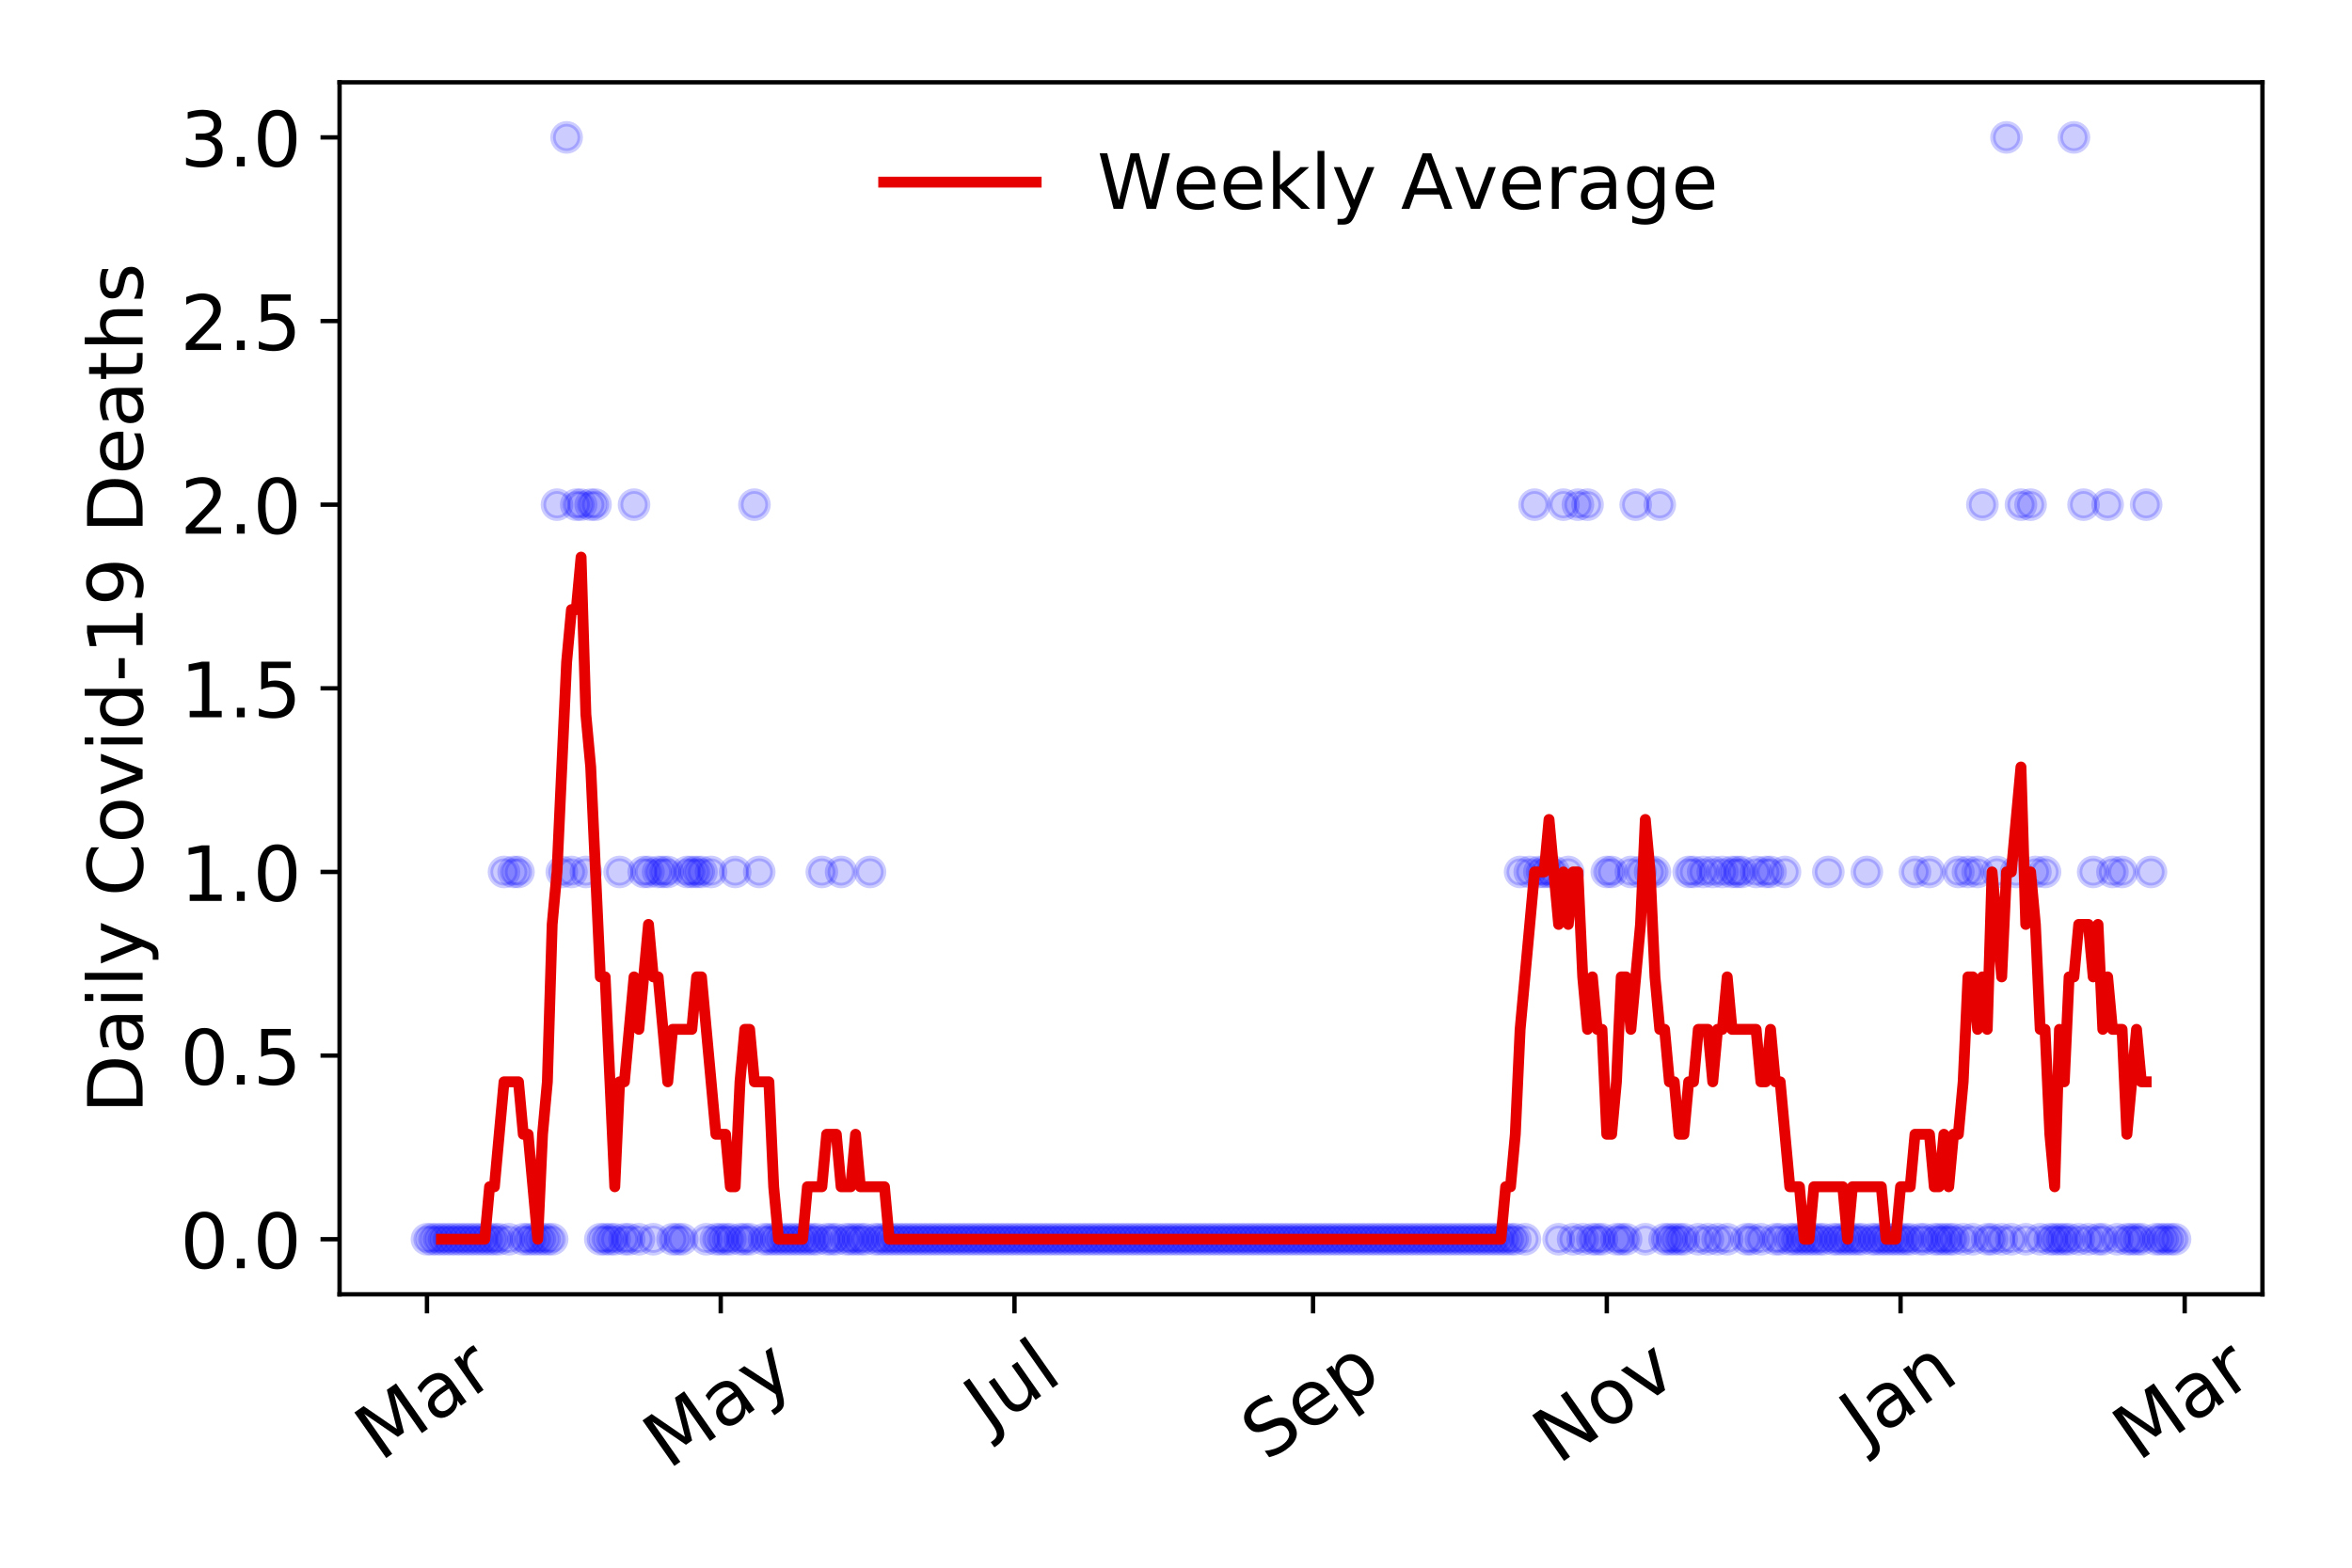 <?xml version="1.0" encoding="utf-8" standalone="no"?>
<!DOCTYPE svg PUBLIC "-//W3C//DTD SVG 1.1//EN"
  "http://www.w3.org/Graphics/SVG/1.1/DTD/svg11.dtd">
<!-- Created with matplotlib (https://matplotlib.org/) -->
<svg height="288pt" version="1.1" viewBox="0 0 432 288" width="432pt" xmlns="http://www.w3.org/2000/svg" xmlns:xlink="http://www.w3.org/1999/xlink">
 <defs>
  <style type="text/css">
*{stroke-linecap:butt;stroke-linejoin:round;}
  </style>
 </defs>
 <g id="figure_1">
  <g id="patch_1">
   <path d="M 0 288 
L 432 288 
L 432 0 
L 0 0 
z
" style="fill:#ffffff;"/>
  </g>
  <g id="axes_1">
   <g id="patch_2">
    <path d="M 62.37 237.778 
L 415.552 237.778 
L 415.552 15.12 
L 62.37 15.12 
z
" style="fill:#ffffff;"/>
   </g>
   <g id="matplotlib.axis_1">
    <g id="xtick_1">
     <g id="line2d_1">
      <defs>
       <path d="M 0 0 
L 0 3.5 
" id="mcfbf9f0a4e" style="stroke:#000000;stroke-width:0.8;"/>
      </defs>
      <g>
       <use style="stroke:#000000;stroke-width:0.8;" x="78.424" xlink:href="#mcfbf9f0a4e" y="237.778"/>
      </g>
     </g>
     <g id="text_1">
      <!-- Mar -->
      <defs>
       <path d="M 9.812 72.906 
L 24.516 72.906 
L 43.109 23.297 
L 61.812 72.906 
L 76.516 72.906 
L 76.516 0 
L 66.891 0 
L 66.891 64.016 
L 48.094 14.016 
L 38.188 14.016 
L 19.391 64.016 
L 19.391 0 
L 9.812 0 
z
" id="DejaVuSans-77"/>
       <path d="M 34.281 27.484 
Q 23.391 27.484 19.188 25 
Q 14.984 22.516 14.984 16.5 
Q 14.984 11.719 18.141 8.906 
Q 21.297 6.109 26.703 6.109 
Q 34.188 6.109 38.703 11.406 
Q 43.219 16.703 43.219 25.484 
L 43.219 27.484 
z
M 52.203 31.203 
L 52.203 0 
L 43.219 0 
L 43.219 8.297 
Q 40.141 3.328 35.547 0.953 
Q 30.953 -1.422 24.312 -1.422 
Q 15.922 -1.422 10.953 3.297 
Q 6 8.016 6 15.922 
Q 6 25.141 12.172 29.828 
Q 18.359 34.516 30.609 34.516 
L 43.219 34.516 
L 43.219 35.406 
Q 43.219 41.609 39.141 45 
Q 35.062 48.391 27.688 48.391 
Q 23 48.391 18.547 47.266 
Q 14.109 46.141 10.016 43.891 
L 10.016 52.203 
Q 14.938 54.109 19.578 55.047 
Q 24.219 56 28.609 56 
Q 40.484 56 46.344 49.844 
Q 52.203 43.703 52.203 31.203 
z
" id="DejaVuSans-97"/>
       <path d="M 41.109 46.297 
Q 39.594 47.172 37.812 47.578 
Q 36.031 48 33.891 48 
Q 26.266 48 22.188 43.047 
Q 18.109 38.094 18.109 28.812 
L 18.109 0 
L 9.078 0 
L 9.078 54.688 
L 18.109 54.688 
L 18.109 46.188 
Q 20.953 51.172 25.484 53.578 
Q 30.031 56 36.531 56 
Q 37.453 56 38.578 55.875 
Q 39.703 55.766 41.062 55.516 
z
" id="DejaVuSans-114"/>
      </defs>
      <g transform="translate(69.821 268.643)rotate(-35)scale(0.14 -0.14)">
       <use xlink:href="#DejaVuSans-77"/>
       <use x="86.279" xlink:href="#DejaVuSans-97"/>
       <use x="147.559" xlink:href="#DejaVuSans-114"/>
      </g>
     </g>
    </g>
    <g id="xtick_2">
     <g id="line2d_2">
      <g>
       <use style="stroke:#000000;stroke-width:0.8;" x="132.378" xlink:href="#mcfbf9f0a4e" y="237.778"/>
      </g>
     </g>
     <g id="text_2">
      <!-- May -->
      <defs>
       <path d="M 32.172 -5.078 
Q 28.375 -14.844 24.75 -17.812 
Q 21.141 -20.797 15.094 -20.797 
L 7.906 -20.797 
L 7.906 -13.281 
L 13.188 -13.281 
Q 16.891 -13.281 18.938 -11.516 
Q 21 -9.766 23.484 -3.219 
L 25.094 0.875 
L 2.984 54.688 
L 12.5 54.688 
L 29.594 11.922 
L 46.688 54.688 
L 56.203 54.688 
z
" id="DejaVuSans-121"/>
      </defs>
      <g transform="translate(122.739 270.094)rotate(-35)scale(0.14 -0.14)">
       <use xlink:href="#DejaVuSans-77"/>
       <use x="86.279" xlink:href="#DejaVuSans-97"/>
       <use x="147.559" xlink:href="#DejaVuSans-121"/>
      </g>
     </g>
    </g>
    <g id="xtick_3">
     <g id="line2d_3">
      <g>
       <use style="stroke:#000000;stroke-width:0.8;" x="186.333" xlink:href="#mcfbf9f0a4e" y="237.778"/>
      </g>
     </g>
     <g id="text_3">
      <!-- Jul -->
      <defs>
       <path d="M 9.812 72.906 
L 19.672 72.906 
L 19.672 5.078 
Q 19.672 -8.109 14.672 -14.062 
Q 9.672 -20.016 -1.422 -20.016 
L -5.172 -20.016 
L -5.172 -11.719 
L -2.094 -11.719 
Q 4.438 -11.719 7.125 -8.047 
Q 9.812 -4.391 9.812 5.078 
z
" id="DejaVuSans-74"/>
       <path d="M 8.5 21.578 
L 8.5 54.688 
L 17.484 54.688 
L 17.484 21.922 
Q 17.484 14.156 20.5 10.266 
Q 23.531 6.391 29.594 6.391 
Q 36.859 6.391 41.078 11.031 
Q 45.312 15.672 45.312 23.688 
L 45.312 54.688 
L 54.297 54.688 
L 54.297 0 
L 45.312 0 
L 45.312 8.406 
Q 42.047 3.422 37.719 1 
Q 33.406 -1.422 27.688 -1.422 
Q 18.266 -1.422 13.375 4.438 
Q 8.5 10.297 8.5 21.578 
z
M 31.109 56 
z
" id="DejaVuSans-117"/>
       <path d="M 9.422 75.984 
L 18.406 75.984 
L 18.406 0 
L 9.422 0 
z
" id="DejaVuSans-108"/>
      </defs>
      <g transform="translate(181.631 263.181)rotate(-35)scale(0.14 -0.14)">
       <use xlink:href="#DejaVuSans-74"/>
       <use x="29.492" xlink:href="#DejaVuSans-117"/>
       <use x="92.871" xlink:href="#DejaVuSans-108"/>
      </g>
     </g>
    </g>
    <g id="xtick_4">
     <g id="line2d_4">
      <g>
       <use style="stroke:#000000;stroke-width:0.8;" x="241.172" xlink:href="#mcfbf9f0a4e" y="237.778"/>
      </g>
     </g>
     <g id="text_4">
      <!-- Sep -->
      <defs>
       <path d="M 53.516 70.516 
L 53.516 60.891 
Q 47.906 63.578 42.922 64.891 
Q 37.938 66.219 33.297 66.219 
Q 25.25 66.219 20.875 63.094 
Q 16.5 59.969 16.5 54.203 
Q 16.5 49.359 19.406 46.891 
Q 22.312 44.438 30.422 42.922 
L 36.375 41.703 
Q 47.406 39.594 52.656 34.297 
Q 57.906 29 57.906 20.125 
Q 57.906 9.516 50.797 4.047 
Q 43.703 -1.422 29.984 -1.422 
Q 24.812 -1.422 18.969 -0.25 
Q 13.141 0.922 6.891 3.219 
L 6.891 13.375 
Q 12.891 10.016 18.656 8.297 
Q 24.422 6.594 29.984 6.594 
Q 38.422 6.594 43.016 9.906 
Q 47.609 13.234 47.609 19.391 
Q 47.609 24.75 44.312 27.781 
Q 41.016 30.812 33.5 32.328 
L 27.484 33.5 
Q 16.453 35.688 11.516 40.375 
Q 6.594 45.062 6.594 53.422 
Q 6.594 63.094 13.406 68.656 
Q 20.219 74.219 32.172 74.219 
Q 37.312 74.219 42.625 73.281 
Q 47.953 72.359 53.516 70.516 
z
" id="DejaVuSans-83"/>
       <path d="M 56.203 29.594 
L 56.203 25.203 
L 14.891 25.203 
Q 15.484 15.922 20.484 11.062 
Q 25.484 6.203 34.422 6.203 
Q 39.594 6.203 44.453 7.469 
Q 49.312 8.734 54.109 11.281 
L 54.109 2.781 
Q 49.266 0.734 44.188 -0.344 
Q 39.109 -1.422 33.891 -1.422 
Q 20.797 -1.422 13.156 6.188 
Q 5.516 13.812 5.516 26.812 
Q 5.516 40.234 12.766 48.109 
Q 20.016 56 32.328 56 
Q 43.359 56 49.781 48.891 
Q 56.203 41.797 56.203 29.594 
z
M 47.219 32.234 
Q 47.125 39.594 43.094 43.984 
Q 39.062 48.391 32.422 48.391 
Q 24.906 48.391 20.391 44.141 
Q 15.875 39.891 15.188 32.172 
z
" id="DejaVuSans-101"/>
       <path d="M 18.109 8.203 
L 18.109 -20.797 
L 9.078 -20.797 
L 9.078 54.688 
L 18.109 54.688 
L 18.109 46.391 
Q 20.953 51.266 25.266 53.625 
Q 29.594 56 35.594 56 
Q 45.562 56 51.781 48.094 
Q 58.016 40.188 58.016 27.297 
Q 58.016 14.406 51.781 6.484 
Q 45.562 -1.422 35.594 -1.422 
Q 29.594 -1.422 25.266 0.953 
Q 20.953 3.328 18.109 8.203 
z
M 48.688 27.297 
Q 48.688 37.203 44.609 42.844 
Q 40.531 48.484 33.406 48.484 
Q 26.266 48.484 22.188 42.844 
Q 18.109 37.203 18.109 27.297 
Q 18.109 17.391 22.188 11.75 
Q 26.266 6.109 33.406 6.109 
Q 40.531 6.109 44.609 11.75 
Q 48.688 17.391 48.688 27.297 
z
" id="DejaVuSans-112"/>
      </defs>
      <g transform="translate(232.58 268.629)rotate(-35)scale(0.14 -0.14)">
       <use xlink:href="#DejaVuSans-83"/>
       <use x="63.477" xlink:href="#DejaVuSans-101"/>
       <use x="125" xlink:href="#DejaVuSans-112"/>
      </g>
     </g>
    </g>
    <g id="xtick_5">
     <g id="line2d_5">
      <g>
       <use style="stroke:#000000;stroke-width:0.8;" x="295.127" xlink:href="#mcfbf9f0a4e" y="237.778"/>
      </g>
     </g>
     <g id="text_5">
      <!-- Nov -->
      <defs>
       <path d="M 9.812 72.906 
L 23.094 72.906 
L 55.422 11.922 
L 55.422 72.906 
L 64.984 72.906 
L 64.984 0 
L 51.703 0 
L 19.391 60.984 
L 19.391 0 
L 9.812 0 
z
" id="DejaVuSans-78"/>
       <path d="M 30.609 48.391 
Q 23.391 48.391 19.188 42.75 
Q 14.984 37.109 14.984 27.297 
Q 14.984 17.484 19.156 11.844 
Q 23.344 6.203 30.609 6.203 
Q 37.797 6.203 41.984 11.859 
Q 46.188 17.531 46.188 27.297 
Q 46.188 37.016 41.984 42.703 
Q 37.797 48.391 30.609 48.391 
z
M 30.609 56 
Q 42.328 56 49.016 48.375 
Q 55.719 40.766 55.719 27.297 
Q 55.719 13.875 49.016 6.219 
Q 42.328 -1.422 30.609 -1.422 
Q 18.844 -1.422 12.172 6.219 
Q 5.516 13.875 5.516 27.297 
Q 5.516 40.766 12.172 48.375 
Q 18.844 56 30.609 56 
z
" id="DejaVuSans-111"/>
       <path d="M 2.984 54.688 
L 12.5 54.688 
L 29.594 8.797 
L 46.688 54.688 
L 56.203 54.688 
L 35.688 0 
L 23.484 0 
z
" id="DejaVuSans-118"/>
      </defs>
      <g transform="translate(286.151 269.166)rotate(-35)scale(0.14 -0.14)">
       <use xlink:href="#DejaVuSans-78"/>
       <use x="74.805" xlink:href="#DejaVuSans-111"/>
       <use x="135.986" xlink:href="#DejaVuSans-118"/>
      </g>
     </g>
    </g>
    <g id="xtick_6">
     <g id="line2d_6">
      <g>
       <use style="stroke:#000000;stroke-width:0.8;" x="349.082" xlink:href="#mcfbf9f0a4e" y="237.778"/>
      </g>
     </g>
     <g id="text_6">
      <!-- Jan -->
      <defs>
       <path d="M 54.891 33.016 
L 54.891 0 
L 45.906 0 
L 45.906 32.719 
Q 45.906 40.484 42.875 44.328 
Q 39.844 48.188 33.797 48.188 
Q 26.516 48.188 22.312 43.547 
Q 18.109 38.922 18.109 30.906 
L 18.109 0 
L 9.078 0 
L 9.078 54.688 
L 18.109 54.688 
L 18.109 46.188 
Q 21.344 51.125 25.703 53.562 
Q 30.078 56 35.797 56 
Q 45.219 56 50.047 50.172 
Q 54.891 44.344 54.891 33.016 
z
" id="DejaVuSans-110"/>
      </defs>
      <g transform="translate(342.458 265.871)rotate(-35)scale(0.14 -0.14)">
       <use xlink:href="#DejaVuSans-74"/>
       <use x="29.492" xlink:href="#DejaVuSans-97"/>
       <use x="90.771" xlink:href="#DejaVuSans-110"/>
      </g>
     </g>
    </g>
    <g id="xtick_7">
     <g id="line2d_7">
      <g>
       <use style="stroke:#000000;stroke-width:0.8;" x="401.268" xlink:href="#mcfbf9f0a4e" y="237.778"/>
      </g>
     </g>
     <g id="text_7">
      <!-- Mar -->
      <g transform="translate(392.665 268.643)rotate(-35)scale(0.14 -0.14)">
       <use xlink:href="#DejaVuSans-77"/>
       <use x="86.279" xlink:href="#DejaVuSans-97"/>
       <use x="147.559" xlink:href="#DejaVuSans-114"/>
      </g>
     </g>
    </g>
   </g>
   <g id="matplotlib.axis_2">
    <g id="ytick_1">
     <g id="line2d_8">
      <defs>
       <path d="M 0 0 
L -3.5 0 
" id="m112d8e1277" style="stroke:#000000;stroke-width:0.8;"/>
      </defs>
      <g>
       <use style="stroke:#000000;stroke-width:0.8;" x="62.37" xlink:href="#m112d8e1277" y="227.657"/>
      </g>
     </g>
     <g id="text_8">
      <!-- 0.0 -->
      <defs>
       <path d="M 31.781 66.406 
Q 24.172 66.406 20.328 58.906 
Q 16.5 51.422 16.5 36.375 
Q 16.5 21.391 20.328 13.891 
Q 24.172 6.391 31.781 6.391 
Q 39.453 6.391 43.281 13.891 
Q 47.125 21.391 47.125 36.375 
Q 47.125 51.422 43.281 58.906 
Q 39.453 66.406 31.781 66.406 
z
M 31.781 74.219 
Q 44.047 74.219 50.516 64.516 
Q 56.984 54.828 56.984 36.375 
Q 56.984 17.969 50.516 8.266 
Q 44.047 -1.422 31.781 -1.422 
Q 19.531 -1.422 13.062 8.266 
Q 6.594 17.969 6.594 36.375 
Q 6.594 54.828 13.062 64.516 
Q 19.531 74.219 31.781 74.219 
z
" id="DejaVuSans-48"/>
       <path d="M 10.688 12.406 
L 21 12.406 
L 21 0 
L 10.688 0 
z
" id="DejaVuSans-46"/>
      </defs>
      <g transform="translate(33.106 232.976)scale(0.14 -0.14)">
       <use xlink:href="#DejaVuSans-48"/>
       <use x="63.623" xlink:href="#DejaVuSans-46"/>
       <use x="95.41" xlink:href="#DejaVuSans-48"/>
      </g>
     </g>
    </g>
    <g id="ytick_2">
     <g id="line2d_9">
      <g>
       <use style="stroke:#000000;stroke-width:0.8;" x="62.37" xlink:href="#m112d8e1277" y="193.921"/>
      </g>
     </g>
     <g id="text_9">
      <!-- 0.5 -->
      <defs>
       <path d="M 10.797 72.906 
L 49.516 72.906 
L 49.516 64.594 
L 19.828 64.594 
L 19.828 46.734 
Q 21.969 47.469 24.109 47.828 
Q 26.266 48.188 28.422 48.188 
Q 40.625 48.188 47.75 41.5 
Q 54.891 34.812 54.891 23.391 
Q 54.891 11.625 47.562 5.094 
Q 40.234 -1.422 26.906 -1.422 
Q 22.312 -1.422 17.547 -0.641 
Q 12.797 0.141 7.719 1.703 
L 7.719 11.625 
Q 12.109 9.234 16.797 8.062 
Q 21.484 6.891 26.703 6.891 
Q 35.156 6.891 40.078 11.328 
Q 45.016 15.766 45.016 23.391 
Q 45.016 31 40.078 35.438 
Q 35.156 39.891 26.703 39.891 
Q 22.75 39.891 18.812 39.016 
Q 14.891 38.141 10.797 36.281 
z
" id="DejaVuSans-53"/>
      </defs>
      <g transform="translate(33.106 199.24)scale(0.14 -0.14)">
       <use xlink:href="#DejaVuSans-48"/>
       <use x="63.623" xlink:href="#DejaVuSans-46"/>
       <use x="95.41" xlink:href="#DejaVuSans-53"/>
      </g>
     </g>
    </g>
    <g id="ytick_3">
     <g id="line2d_10">
      <g>
       <use style="stroke:#000000;stroke-width:0.8;" x="62.37" xlink:href="#m112d8e1277" y="160.185"/>
      </g>
     </g>
     <g id="text_10">
      <!-- 1.0 -->
      <defs>
       <path d="M 12.406 8.297 
L 28.516 8.297 
L 28.516 63.922 
L 10.984 60.406 
L 10.984 69.391 
L 28.422 72.906 
L 38.281 72.906 
L 38.281 8.297 
L 54.391 8.297 
L 54.391 0 
L 12.406 0 
z
" id="DejaVuSans-49"/>
      </defs>
      <g transform="translate(33.106 165.504)scale(0.14 -0.14)">
       <use xlink:href="#DejaVuSans-49"/>
       <use x="63.623" xlink:href="#DejaVuSans-46"/>
       <use x="95.41" xlink:href="#DejaVuSans-48"/>
      </g>
     </g>
    </g>
    <g id="ytick_4">
     <g id="line2d_11">
      <g>
       <use style="stroke:#000000;stroke-width:0.8;" x="62.37" xlink:href="#m112d8e1277" y="126.449"/>
      </g>
     </g>
     <g id="text_11">
      <!-- 1.5 -->
      <g transform="translate(33.106 131.768)scale(0.14 -0.14)">
       <use xlink:href="#DejaVuSans-49"/>
       <use x="63.623" xlink:href="#DejaVuSans-46"/>
       <use x="95.41" xlink:href="#DejaVuSans-53"/>
      </g>
     </g>
    </g>
    <g id="ytick_5">
     <g id="line2d_12">
      <g>
       <use style="stroke:#000000;stroke-width:0.8;" x="62.37" xlink:href="#m112d8e1277" y="92.713"/>
      </g>
     </g>
     <g id="text_12">
      <!-- 2.0 -->
      <defs>
       <path d="M 19.188 8.297 
L 53.609 8.297 
L 53.609 0 
L 7.328 0 
L 7.328 8.297 
Q 12.938 14.109 22.625 23.891 
Q 32.328 33.688 34.812 36.531 
Q 39.547 41.844 41.422 45.531 
Q 43.312 49.219 43.312 52.781 
Q 43.312 58.594 39.234 62.25 
Q 35.156 65.922 28.609 65.922 
Q 23.969 65.922 18.812 64.312 
Q 13.672 62.703 7.812 59.422 
L 7.812 69.391 
Q 13.766 71.781 18.938 73 
Q 24.125 74.219 28.422 74.219 
Q 39.75 74.219 46.484 68.547 
Q 53.219 62.891 53.219 53.422 
Q 53.219 48.922 51.531 44.891 
Q 49.859 40.875 45.406 35.406 
Q 44.188 33.984 37.641 27.219 
Q 31.109 20.453 19.188 8.297 
z
" id="DejaVuSans-50"/>
      </defs>
      <g transform="translate(33.106 98.032)scale(0.14 -0.14)">
       <use xlink:href="#DejaVuSans-50"/>
       <use x="63.623" xlink:href="#DejaVuSans-46"/>
       <use x="95.41" xlink:href="#DejaVuSans-48"/>
      </g>
     </g>
    </g>
    <g id="ytick_6">
     <g id="line2d_13">
      <g>
       <use style="stroke:#000000;stroke-width:0.8;" x="62.37" xlink:href="#m112d8e1277" y="58.977"/>
      </g>
     </g>
     <g id="text_13">
      <!-- 2.5 -->
      <g transform="translate(33.106 64.296)scale(0.14 -0.14)">
       <use xlink:href="#DejaVuSans-50"/>
       <use x="63.623" xlink:href="#DejaVuSans-46"/>
       <use x="95.41" xlink:href="#DejaVuSans-53"/>
      </g>
     </g>
    </g>
    <g id="ytick_7">
     <g id="line2d_14">
      <g>
       <use style="stroke:#000000;stroke-width:0.8;" x="62.37" xlink:href="#m112d8e1277" y="25.241"/>
      </g>
     </g>
     <g id="text_14">
      <!-- 3.0 -->
      <defs>
       <path d="M 40.578 39.312 
Q 47.656 37.797 51.625 33 
Q 55.609 28.219 55.609 21.188 
Q 55.609 10.406 48.188 4.484 
Q 40.766 -1.422 27.094 -1.422 
Q 22.516 -1.422 17.656 -0.516 
Q 12.797 0.391 7.625 2.203 
L 7.625 11.719 
Q 11.719 9.328 16.594 8.109 
Q 21.484 6.891 26.812 6.891 
Q 36.078 6.891 40.938 10.547 
Q 45.797 14.203 45.797 21.188 
Q 45.797 27.641 41.281 31.266 
Q 36.766 34.906 28.719 34.906 
L 20.219 34.906 
L 20.219 43.016 
L 29.109 43.016 
Q 36.375 43.016 40.234 45.922 
Q 44.094 48.828 44.094 54.297 
Q 44.094 59.906 40.109 62.906 
Q 36.141 65.922 28.719 65.922 
Q 24.656 65.922 20.016 65.031 
Q 15.375 64.156 9.812 62.312 
L 9.812 71.094 
Q 15.438 72.656 20.344 73.438 
Q 25.25 74.219 29.594 74.219 
Q 40.828 74.219 47.359 69.109 
Q 53.906 64.016 53.906 55.328 
Q 53.906 49.266 50.438 45.094 
Q 46.969 40.922 40.578 39.312 
z
" id="DejaVuSans-51"/>
      </defs>
      <g transform="translate(33.106 30.56)scale(0.14 -0.14)">
       <use xlink:href="#DejaVuSans-51"/>
       <use x="63.623" xlink:href="#DejaVuSans-46"/>
       <use x="95.41" xlink:href="#DejaVuSans-48"/>
      </g>
     </g>
    </g>
    <g id="text_15">
     <!-- Daily Covid-19 Deaths -->
     <defs>
      <path d="M 19.672 64.797 
L 19.672 8.109 
L 31.594 8.109 
Q 46.688 8.109 53.688 14.938 
Q 60.688 21.781 60.688 36.531 
Q 60.688 51.172 53.688 57.984 
Q 46.688 64.797 31.594 64.797 
z
M 9.812 72.906 
L 30.078 72.906 
Q 51.266 72.906 61.172 64.094 
Q 71.094 55.281 71.094 36.531 
Q 71.094 17.672 61.125 8.828 
Q 51.172 0 30.078 0 
L 9.812 0 
z
" id="DejaVuSans-68"/>
      <path d="M 9.422 54.688 
L 18.406 54.688 
L 18.406 0 
L 9.422 0 
z
M 9.422 75.984 
L 18.406 75.984 
L 18.406 64.594 
L 9.422 64.594 
z
" id="DejaVuSans-105"/>
      <path id="DejaVuSans-32"/>
      <path d="M 64.406 67.281 
L 64.406 56.891 
Q 59.422 61.531 53.781 63.812 
Q 48.141 66.109 41.797 66.109 
Q 29.297 66.109 22.656 58.469 
Q 16.016 50.828 16.016 36.375 
Q 16.016 21.969 22.656 14.328 
Q 29.297 6.688 41.797 6.688 
Q 48.141 6.688 53.781 8.984 
Q 59.422 11.281 64.406 15.922 
L 64.406 5.609 
Q 59.234 2.094 53.438 0.328 
Q 47.656 -1.422 41.219 -1.422 
Q 24.656 -1.422 15.125 8.703 
Q 5.609 18.844 5.609 36.375 
Q 5.609 53.953 15.125 64.078 
Q 24.656 74.219 41.219 74.219 
Q 47.75 74.219 53.531 72.484 
Q 59.328 70.75 64.406 67.281 
z
" id="DejaVuSans-67"/>
      <path d="M 45.406 46.391 
L 45.406 75.984 
L 54.391 75.984 
L 54.391 0 
L 45.406 0 
L 45.406 8.203 
Q 42.578 3.328 38.25 0.953 
Q 33.938 -1.422 27.875 -1.422 
Q 17.969 -1.422 11.734 6.484 
Q 5.516 14.406 5.516 27.297 
Q 5.516 40.188 11.734 48.094 
Q 17.969 56 27.875 56 
Q 33.938 56 38.25 53.625 
Q 42.578 51.266 45.406 46.391 
z
M 14.797 27.297 
Q 14.797 17.391 18.875 11.75 
Q 22.953 6.109 30.078 6.109 
Q 37.203 6.109 41.297 11.75 
Q 45.406 17.391 45.406 27.297 
Q 45.406 37.203 41.297 42.844 
Q 37.203 48.484 30.078 48.484 
Q 22.953 48.484 18.875 42.844 
Q 14.797 37.203 14.797 27.297 
z
" id="DejaVuSans-100"/>
      <path d="M 4.891 31.391 
L 31.203 31.391 
L 31.203 23.391 
L 4.891 23.391 
z
" id="DejaVuSans-45"/>
      <path d="M 10.984 1.516 
L 10.984 10.5 
Q 14.703 8.734 18.5 7.812 
Q 22.312 6.891 25.984 6.891 
Q 35.75 6.891 40.891 13.453 
Q 46.047 20.016 46.781 33.406 
Q 43.953 29.203 39.594 26.953 
Q 35.25 24.703 29.984 24.703 
Q 19.047 24.703 12.672 31.312 
Q 6.297 37.938 6.297 49.422 
Q 6.297 60.641 12.938 67.422 
Q 19.578 74.219 30.609 74.219 
Q 43.266 74.219 49.922 64.516 
Q 56.594 54.828 56.594 36.375 
Q 56.594 19.141 48.406 8.859 
Q 40.234 -1.422 26.422 -1.422 
Q 22.703 -1.422 18.891 -0.688 
Q 15.094 0.047 10.984 1.516 
z
M 30.609 32.422 
Q 37.25 32.422 41.125 36.953 
Q 45.016 41.5 45.016 49.422 
Q 45.016 57.281 41.125 61.844 
Q 37.25 66.406 30.609 66.406 
Q 23.969 66.406 20.094 61.844 
Q 16.219 57.281 16.219 49.422 
Q 16.219 41.5 20.094 36.953 
Q 23.969 32.422 30.609 32.422 
z
" id="DejaVuSans-57"/>
      <path d="M 18.312 70.219 
L 18.312 54.688 
L 36.812 54.688 
L 36.812 47.703 
L 18.312 47.703 
L 18.312 18.016 
Q 18.312 11.328 20.141 9.422 
Q 21.969 7.516 27.594 7.516 
L 36.812 7.516 
L 36.812 0 
L 27.594 0 
Q 17.188 0 13.234 3.875 
Q 9.281 7.766 9.281 18.016 
L 9.281 47.703 
L 2.688 47.703 
L 2.688 54.688 
L 9.281 54.688 
L 9.281 70.219 
z
" id="DejaVuSans-116"/>
      <path d="M 54.891 33.016 
L 54.891 0 
L 45.906 0 
L 45.906 32.719 
Q 45.906 40.484 42.875 44.328 
Q 39.844 48.188 33.797 48.188 
Q 26.516 48.188 22.312 43.547 
Q 18.109 38.922 18.109 30.906 
L 18.109 0 
L 9.078 0 
L 9.078 75.984 
L 18.109 75.984 
L 18.109 46.188 
Q 21.344 51.125 25.703 53.562 
Q 30.078 56 35.797 56 
Q 45.219 56 50.047 50.172 
Q 54.891 44.344 54.891 33.016 
z
" id="DejaVuSans-104"/>
      <path d="M 44.281 53.078 
L 44.281 44.578 
Q 40.484 46.531 36.375 47.5 
Q 32.281 48.484 27.875 48.484 
Q 21.188 48.484 17.844 46.438 
Q 14.5 44.391 14.5 40.281 
Q 14.5 37.156 16.891 35.375 
Q 19.281 33.594 26.516 31.984 
L 29.594 31.297 
Q 39.156 29.25 43.188 25.516 
Q 47.219 21.781 47.219 15.094 
Q 47.219 7.469 41.188 3.016 
Q 35.156 -1.422 24.609 -1.422 
Q 20.219 -1.422 15.453 -0.562 
Q 10.688 0.297 5.422 2 
L 5.422 11.281 
Q 10.406 8.688 15.234 7.391 
Q 20.062 6.109 24.812 6.109 
Q 31.156 6.109 34.562 8.281 
Q 37.984 10.453 37.984 14.406 
Q 37.984 18.062 35.516 20.016 
Q 33.062 21.969 24.703 23.781 
L 21.578 24.516 
Q 13.234 26.266 9.516 29.906 
Q 5.812 33.547 5.812 39.891 
Q 5.812 47.609 11.281 51.797 
Q 16.75 56 26.812 56 
Q 31.781 56 36.172 55.266 
Q 40.578 54.547 44.281 53.078 
z
" id="DejaVuSans-115"/>
     </defs>
     <g transform="translate(26.194 204.56)rotate(-90)scale(0.14 -0.14)">
      <use xlink:href="#DejaVuSans-68"/>
      <use x="77.002" xlink:href="#DejaVuSans-97"/>
      <use x="138.281" xlink:href="#DejaVuSans-105"/>
      <use x="166.064" xlink:href="#DejaVuSans-108"/>
      <use x="193.848" xlink:href="#DejaVuSans-121"/>
      <use x="253.027" xlink:href="#DejaVuSans-32"/>
      <use x="284.814" xlink:href="#DejaVuSans-67"/>
      <use x="354.639" xlink:href="#DejaVuSans-111"/>
      <use x="415.82" xlink:href="#DejaVuSans-118"/>
      <use x="475" xlink:href="#DejaVuSans-105"/>
      <use x="502.783" xlink:href="#DejaVuSans-100"/>
      <use x="566.26" xlink:href="#DejaVuSans-45"/>
      <use x="602.344" xlink:href="#DejaVuSans-49"/>
      <use x="665.967" xlink:href="#DejaVuSans-57"/>
      <use x="729.59" xlink:href="#DejaVuSans-32"/>
      <use x="761.377" xlink:href="#DejaVuSans-68"/>
      <use x="838.379" xlink:href="#DejaVuSans-101"/>
      <use x="899.902" xlink:href="#DejaVuSans-97"/>
      <use x="961.182" xlink:href="#DejaVuSans-116"/>
      <use x="1000.391" xlink:href="#DejaVuSans-104"/>
      <use x="1063.77" xlink:href="#DejaVuSans-115"/>
     </g>
    </g>
   </g>
   <g id="line2d_15">
    <defs>
     <path d="M 0 2.5 
C 0.663 2.5 1.299 2.237 1.768 1.768 
C 2.237 1.299 2.5 0.663 2.5 0 
C 2.5 -0.663 2.237 -1.299 1.768 -1.768 
C 1.299 -2.237 0.663 -2.5 0 -2.5 
C -0.663 -2.5 -1.299 -2.237 -1.768 -1.768 
C -2.237 -1.299 -2.5 -0.663 -2.5 0 
C -2.5 0.663 -2.237 1.299 -1.768 1.768 
C -1.299 2.237 -0.663 2.5 0 2.5 
z
" id="mea235d214f" style="stroke:#0000ff;stroke-opacity:0.2;"/>
    </defs>
    <g clip-path="url(#p4a42eef81e)">
     <use style="fill:#0000ff;fill-opacity:0.2;stroke:#0000ff;stroke-opacity:0.2;" x="78.424" xlink:href="#mea235d214f" y="227.657"/>
     <use style="fill:#0000ff;fill-opacity:0.2;stroke:#0000ff;stroke-opacity:0.2;" x="79.308" xlink:href="#mea235d214f" y="227.657"/>
     <use style="fill:#0000ff;fill-opacity:0.2;stroke:#0000ff;stroke-opacity:0.2;" x="80.193" xlink:href="#mea235d214f" y="227.657"/>
     <use style="fill:#0000ff;fill-opacity:0.2;stroke:#0000ff;stroke-opacity:0.2;" x="81.077" xlink:href="#mea235d214f" y="227.657"/>
     <use style="fill:#0000ff;fill-opacity:0.2;stroke:#0000ff;stroke-opacity:0.2;" x="81.962" xlink:href="#mea235d214f" y="227.657"/>
     <use style="fill:#0000ff;fill-opacity:0.2;stroke:#0000ff;stroke-opacity:0.2;" x="82.846" xlink:href="#mea235d214f" y="227.657"/>
     <use style="fill:#0000ff;fill-opacity:0.2;stroke:#0000ff;stroke-opacity:0.2;" x="83.731" xlink:href="#mea235d214f" y="227.657"/>
     <use style="fill:#0000ff;fill-opacity:0.2;stroke:#0000ff;stroke-opacity:0.2;" x="84.615" xlink:href="#mea235d214f" y="227.657"/>
     <use style="fill:#0000ff;fill-opacity:0.2;stroke:#0000ff;stroke-opacity:0.2;" x="85.5" xlink:href="#mea235d214f" y="227.657"/>
     <use style="fill:#0000ff;fill-opacity:0.2;stroke:#0000ff;stroke-opacity:0.2;" x="86.384" xlink:href="#mea235d214f" y="227.657"/>
     <use style="fill:#0000ff;fill-opacity:0.2;stroke:#0000ff;stroke-opacity:0.2;" x="87.269" xlink:href="#mea235d214f" y="227.657"/>
     <use style="fill:#0000ff;fill-opacity:0.2;stroke:#0000ff;stroke-opacity:0.2;" x="88.153" xlink:href="#mea235d214f" y="227.657"/>
     <use style="fill:#0000ff;fill-opacity:0.2;stroke:#0000ff;stroke-opacity:0.2;" x="89.038" xlink:href="#mea235d214f" y="227.657"/>
     <use style="fill:#0000ff;fill-opacity:0.2;stroke:#0000ff;stroke-opacity:0.2;" x="89.922" xlink:href="#mea235d214f" y="227.657"/>
     <use style="fill:#0000ff;fill-opacity:0.2;stroke:#0000ff;stroke-opacity:0.2;" x="90.807" xlink:href="#mea235d214f" y="227.657"/>
     <use style="fill:#0000ff;fill-opacity:0.2;stroke:#0000ff;stroke-opacity:0.2;" x="91.691" xlink:href="#mea235d214f" y="227.657"/>
     <use style="fill:#0000ff;fill-opacity:0.2;stroke:#0000ff;stroke-opacity:0.2;" x="92.576" xlink:href="#mea235d214f" y="160.185"/>
     <use style="fill:#0000ff;fill-opacity:0.2;stroke:#0000ff;stroke-opacity:0.2;" x="93.46" xlink:href="#mea235d214f" y="227.657"/>
     <use style="fill:#0000ff;fill-opacity:0.2;stroke:#0000ff;stroke-opacity:0.2;" x="94.345" xlink:href="#mea235d214f" y="160.185"/>
     <use style="fill:#0000ff;fill-opacity:0.2;stroke:#0000ff;stroke-opacity:0.2;" x="95.229" xlink:href="#mea235d214f" y="160.185"/>
     <use style="fill:#0000ff;fill-opacity:0.2;stroke:#0000ff;stroke-opacity:0.2;" x="96.114" xlink:href="#mea235d214f" y="227.657"/>
     <use style="fill:#0000ff;fill-opacity:0.2;stroke:#0000ff;stroke-opacity:0.2;" x="96.998" xlink:href="#mea235d214f" y="227.657"/>
     <use style="fill:#0000ff;fill-opacity:0.2;stroke:#0000ff;stroke-opacity:0.2;" x="97.883" xlink:href="#mea235d214f" y="227.657"/>
     <use style="fill:#0000ff;fill-opacity:0.2;stroke:#0000ff;stroke-opacity:0.2;" x="98.767" xlink:href="#mea235d214f" y="227.657"/>
     <use style="fill:#0000ff;fill-opacity:0.2;stroke:#0000ff;stroke-opacity:0.2;" x="99.652" xlink:href="#mea235d214f" y="227.657"/>
     <use style="fill:#0000ff;fill-opacity:0.2;stroke:#0000ff;stroke-opacity:0.2;" x="100.536" xlink:href="#mea235d214f" y="227.657"/>
     <use style="fill:#0000ff;fill-opacity:0.2;stroke:#0000ff;stroke-opacity:0.2;" x="101.421" xlink:href="#mea235d214f" y="227.657"/>
     <use style="fill:#0000ff;fill-opacity:0.2;stroke:#0000ff;stroke-opacity:0.2;" x="102.305" xlink:href="#mea235d214f" y="92.713"/>
     <use style="fill:#0000ff;fill-opacity:0.2;stroke:#0000ff;stroke-opacity:0.2;" x="103.19" xlink:href="#mea235d214f" y="160.185"/>
     <use style="fill:#0000ff;fill-opacity:0.2;stroke:#0000ff;stroke-opacity:0.2;" x="104.074" xlink:href="#mea235d214f" y="25.241"/>
     <use style="fill:#0000ff;fill-opacity:0.2;stroke:#0000ff;stroke-opacity:0.2;" x="104.959" xlink:href="#mea235d214f" y="160.185"/>
     <use style="fill:#0000ff;fill-opacity:0.2;stroke:#0000ff;stroke-opacity:0.2;" x="105.843" xlink:href="#mea235d214f" y="92.713"/>
     <use style="fill:#0000ff;fill-opacity:0.2;stroke:#0000ff;stroke-opacity:0.2;" x="106.728" xlink:href="#mea235d214f" y="92.713"/>
     <use style="fill:#0000ff;fill-opacity:0.2;stroke:#0000ff;stroke-opacity:0.2;" x="107.612" xlink:href="#mea235d214f" y="160.185"/>
     <use style="fill:#0000ff;fill-opacity:0.2;stroke:#0000ff;stroke-opacity:0.2;" x="108.497" xlink:href="#mea235d214f" y="92.713"/>
     <use style="fill:#0000ff;fill-opacity:0.2;stroke:#0000ff;stroke-opacity:0.2;" x="109.381" xlink:href="#mea235d214f" y="92.713"/>
     <use style="fill:#0000ff;fill-opacity:0.2;stroke:#0000ff;stroke-opacity:0.2;" x="110.266" xlink:href="#mea235d214f" y="227.657"/>
     <use style="fill:#0000ff;fill-opacity:0.2;stroke:#0000ff;stroke-opacity:0.2;" x="111.15" xlink:href="#mea235d214f" y="227.657"/>
     <use style="fill:#0000ff;fill-opacity:0.2;stroke:#0000ff;stroke-opacity:0.2;" x="112.035" xlink:href="#mea235d214f" y="227.657"/>
     <use style="fill:#0000ff;fill-opacity:0.2;stroke:#0000ff;stroke-opacity:0.2;" x="112.919" xlink:href="#mea235d214f" y="227.657"/>
     <use style="fill:#0000ff;fill-opacity:0.2;stroke:#0000ff;stroke-opacity:0.2;" x="113.804" xlink:href="#mea235d214f" y="160.185"/>
     <use style="fill:#0000ff;fill-opacity:0.2;stroke:#0000ff;stroke-opacity:0.2;" x="114.688" xlink:href="#mea235d214f" y="227.657"/>
     <use style="fill:#0000ff;fill-opacity:0.2;stroke:#0000ff;stroke-opacity:0.2;" x="115.573" xlink:href="#mea235d214f" y="227.657"/>
     <use style="fill:#0000ff;fill-opacity:0.2;stroke:#0000ff;stroke-opacity:0.2;" x="116.457" xlink:href="#mea235d214f" y="92.713"/>
     <use style="fill:#0000ff;fill-opacity:0.2;stroke:#0000ff;stroke-opacity:0.2;" x="117.342" xlink:href="#mea235d214f" y="227.657"/>
     <use style="fill:#0000ff;fill-opacity:0.2;stroke:#0000ff;stroke-opacity:0.2;" x="118.226" xlink:href="#mea235d214f" y="160.185"/>
     <use style="fill:#0000ff;fill-opacity:0.2;stroke:#0000ff;stroke-opacity:0.2;" x="119.111" xlink:href="#mea235d214f" y="160.185"/>
     <use style="fill:#0000ff;fill-opacity:0.2;stroke:#0000ff;stroke-opacity:0.2;" x="119.995" xlink:href="#mea235d214f" y="227.657"/>
     <use style="fill:#0000ff;fill-opacity:0.2;stroke:#0000ff;stroke-opacity:0.2;" x="120.88" xlink:href="#mea235d214f" y="160.185"/>
     <use style="fill:#0000ff;fill-opacity:0.2;stroke:#0000ff;stroke-opacity:0.2;" x="121.764" xlink:href="#mea235d214f" y="160.185"/>
     <use style="fill:#0000ff;fill-opacity:0.2;stroke:#0000ff;stroke-opacity:0.2;" x="122.649" xlink:href="#mea235d214f" y="160.185"/>
     <use style="fill:#0000ff;fill-opacity:0.2;stroke:#0000ff;stroke-opacity:0.2;" x="123.533" xlink:href="#mea235d214f" y="227.657"/>
     <use style="fill:#0000ff;fill-opacity:0.2;stroke:#0000ff;stroke-opacity:0.2;" x="124.418" xlink:href="#mea235d214f" y="227.657"/>
     <use style="fill:#0000ff;fill-opacity:0.2;stroke:#0000ff;stroke-opacity:0.2;" x="125.302" xlink:href="#mea235d214f" y="227.657"/>
     <use style="fill:#0000ff;fill-opacity:0.2;stroke:#0000ff;stroke-opacity:0.2;" x="126.187" xlink:href="#mea235d214f" y="160.185"/>
     <use style="fill:#0000ff;fill-opacity:0.2;stroke:#0000ff;stroke-opacity:0.2;" x="127.071" xlink:href="#mea235d214f" y="160.185"/>
     <use style="fill:#0000ff;fill-opacity:0.2;stroke:#0000ff;stroke-opacity:0.2;" x="127.956" xlink:href="#mea235d214f" y="160.185"/>
     <use style="fill:#0000ff;fill-opacity:0.2;stroke:#0000ff;stroke-opacity:0.2;" x="128.84" xlink:href="#mea235d214f" y="160.185"/>
     <use style="fill:#0000ff;fill-opacity:0.2;stroke:#0000ff;stroke-opacity:0.2;" x="129.725" xlink:href="#mea235d214f" y="227.657"/>
     <use style="fill:#0000ff;fill-opacity:0.2;stroke:#0000ff;stroke-opacity:0.2;" x="130.609" xlink:href="#mea235d214f" y="160.185"/>
     <use style="fill:#0000ff;fill-opacity:0.2;stroke:#0000ff;stroke-opacity:0.2;" x="131.494" xlink:href="#mea235d214f" y="227.657"/>
     <use style="fill:#0000ff;fill-opacity:0.2;stroke:#0000ff;stroke-opacity:0.2;" x="132.378" xlink:href="#mea235d214f" y="227.657"/>
     <use style="fill:#0000ff;fill-opacity:0.2;stroke:#0000ff;stroke-opacity:0.2;" x="133.263" xlink:href="#mea235d214f" y="227.657"/>
     <use style="fill:#0000ff;fill-opacity:0.2;stroke:#0000ff;stroke-opacity:0.2;" x="134.148" xlink:href="#mea235d214f" y="227.657"/>
     <use style="fill:#0000ff;fill-opacity:0.2;stroke:#0000ff;stroke-opacity:0.2;" x="135.032" xlink:href="#mea235d214f" y="160.185"/>
     <use style="fill:#0000ff;fill-opacity:0.2;stroke:#0000ff;stroke-opacity:0.2;" x="135.917" xlink:href="#mea235d214f" y="227.657"/>
     <use style="fill:#0000ff;fill-opacity:0.2;stroke:#0000ff;stroke-opacity:0.2;" x="136.801" xlink:href="#mea235d214f" y="227.657"/>
     <use style="fill:#0000ff;fill-opacity:0.2;stroke:#0000ff;stroke-opacity:0.2;" x="137.686" xlink:href="#mea235d214f" y="227.657"/>
     <use style="fill:#0000ff;fill-opacity:0.2;stroke:#0000ff;stroke-opacity:0.2;" x="138.57" xlink:href="#mea235d214f" y="92.713"/>
     <use style="fill:#0000ff;fill-opacity:0.2;stroke:#0000ff;stroke-opacity:0.2;" x="139.455" xlink:href="#mea235d214f" y="160.185"/>
     <use style="fill:#0000ff;fill-opacity:0.2;stroke:#0000ff;stroke-opacity:0.2;" x="140.339" xlink:href="#mea235d214f" y="227.657"/>
     <use style="fill:#0000ff;fill-opacity:0.2;stroke:#0000ff;stroke-opacity:0.2;" x="141.224" xlink:href="#mea235d214f" y="227.657"/>
     <use style="fill:#0000ff;fill-opacity:0.2;stroke:#0000ff;stroke-opacity:0.2;" x="142.108" xlink:href="#mea235d214f" y="227.657"/>
     <use style="fill:#0000ff;fill-opacity:0.2;stroke:#0000ff;stroke-opacity:0.2;" x="142.993" xlink:href="#mea235d214f" y="227.657"/>
     <use style="fill:#0000ff;fill-opacity:0.2;stroke:#0000ff;stroke-opacity:0.2;" x="143.877" xlink:href="#mea235d214f" y="227.657"/>
     <use style="fill:#0000ff;fill-opacity:0.2;stroke:#0000ff;stroke-opacity:0.2;" x="144.762" xlink:href="#mea235d214f" y="227.657"/>
     <use style="fill:#0000ff;fill-opacity:0.2;stroke:#0000ff;stroke-opacity:0.2;" x="145.646" xlink:href="#mea235d214f" y="227.657"/>
     <use style="fill:#0000ff;fill-opacity:0.2;stroke:#0000ff;stroke-opacity:0.2;" x="146.531" xlink:href="#mea235d214f" y="227.657"/>
     <use style="fill:#0000ff;fill-opacity:0.2;stroke:#0000ff;stroke-opacity:0.2;" x="147.415" xlink:href="#mea235d214f" y="227.657"/>
     <use style="fill:#0000ff;fill-opacity:0.2;stroke:#0000ff;stroke-opacity:0.2;" x="148.3" xlink:href="#mea235d214f" y="227.657"/>
     <use style="fill:#0000ff;fill-opacity:0.2;stroke:#0000ff;stroke-opacity:0.2;" x="149.184" xlink:href="#mea235d214f" y="227.657"/>
     <use style="fill:#0000ff;fill-opacity:0.2;stroke:#0000ff;stroke-opacity:0.2;" x="150.069" xlink:href="#mea235d214f" y="227.657"/>
     <use style="fill:#0000ff;fill-opacity:0.2;stroke:#0000ff;stroke-opacity:0.2;" x="150.953" xlink:href="#mea235d214f" y="160.185"/>
     <use style="fill:#0000ff;fill-opacity:0.2;stroke:#0000ff;stroke-opacity:0.2;" x="151.838" xlink:href="#mea235d214f" y="227.657"/>
     <use style="fill:#0000ff;fill-opacity:0.2;stroke:#0000ff;stroke-opacity:0.2;" x="152.722" xlink:href="#mea235d214f" y="227.657"/>
     <use style="fill:#0000ff;fill-opacity:0.2;stroke:#0000ff;stroke-opacity:0.2;" x="153.607" xlink:href="#mea235d214f" y="227.657"/>
     <use style="fill:#0000ff;fill-opacity:0.2;stroke:#0000ff;stroke-opacity:0.2;" x="154.491" xlink:href="#mea235d214f" y="160.185"/>
     <use style="fill:#0000ff;fill-opacity:0.2;stroke:#0000ff;stroke-opacity:0.2;" x="155.376" xlink:href="#mea235d214f" y="227.657"/>
     <use style="fill:#0000ff;fill-opacity:0.2;stroke:#0000ff;stroke-opacity:0.2;" x="156.26" xlink:href="#mea235d214f" y="227.657"/>
     <use style="fill:#0000ff;fill-opacity:0.2;stroke:#0000ff;stroke-opacity:0.2;" x="157.145" xlink:href="#mea235d214f" y="227.657"/>
     <use style="fill:#0000ff;fill-opacity:0.2;stroke:#0000ff;stroke-opacity:0.2;" x="158.029" xlink:href="#mea235d214f" y="227.657"/>
     <use style="fill:#0000ff;fill-opacity:0.2;stroke:#0000ff;stroke-opacity:0.2;" x="158.914" xlink:href="#mea235d214f" y="227.657"/>
     <use style="fill:#0000ff;fill-opacity:0.2;stroke:#0000ff;stroke-opacity:0.2;" x="159.798" xlink:href="#mea235d214f" y="160.185"/>
     <use style="fill:#0000ff;fill-opacity:0.2;stroke:#0000ff;stroke-opacity:0.2;" x="160.683" xlink:href="#mea235d214f" y="227.657"/>
     <use style="fill:#0000ff;fill-opacity:0.2;stroke:#0000ff;stroke-opacity:0.2;" x="161.567" xlink:href="#mea235d214f" y="227.657"/>
     <use style="fill:#0000ff;fill-opacity:0.2;stroke:#0000ff;stroke-opacity:0.2;" x="162.452" xlink:href="#mea235d214f" y="227.657"/>
     <use style="fill:#0000ff;fill-opacity:0.2;stroke:#0000ff;stroke-opacity:0.2;" x="163.336" xlink:href="#mea235d214f" y="227.657"/>
     <use style="fill:#0000ff;fill-opacity:0.2;stroke:#0000ff;stroke-opacity:0.2;" x="164.221" xlink:href="#mea235d214f" y="227.657"/>
     <use style="fill:#0000ff;fill-opacity:0.2;stroke:#0000ff;stroke-opacity:0.2;" x="165.105" xlink:href="#mea235d214f" y="227.657"/>
     <use style="fill:#0000ff;fill-opacity:0.2;stroke:#0000ff;stroke-opacity:0.2;" x="165.99" xlink:href="#mea235d214f" y="227.657"/>
     <use style="fill:#0000ff;fill-opacity:0.2;stroke:#0000ff;stroke-opacity:0.2;" x="166.874" xlink:href="#mea235d214f" y="227.657"/>
     <use style="fill:#0000ff;fill-opacity:0.2;stroke:#0000ff;stroke-opacity:0.2;" x="167.759" xlink:href="#mea235d214f" y="227.657"/>
     <use style="fill:#0000ff;fill-opacity:0.2;stroke:#0000ff;stroke-opacity:0.2;" x="168.643" xlink:href="#mea235d214f" y="227.657"/>
     <use style="fill:#0000ff;fill-opacity:0.2;stroke:#0000ff;stroke-opacity:0.2;" x="169.528" xlink:href="#mea235d214f" y="227.657"/>
     <use style="fill:#0000ff;fill-opacity:0.2;stroke:#0000ff;stroke-opacity:0.2;" x="170.412" xlink:href="#mea235d214f" y="227.657"/>
     <use style="fill:#0000ff;fill-opacity:0.2;stroke:#0000ff;stroke-opacity:0.2;" x="171.297" xlink:href="#mea235d214f" y="227.657"/>
     <use style="fill:#0000ff;fill-opacity:0.2;stroke:#0000ff;stroke-opacity:0.2;" x="172.181" xlink:href="#mea235d214f" y="227.657"/>
     <use style="fill:#0000ff;fill-opacity:0.2;stroke:#0000ff;stroke-opacity:0.2;" x="173.066" xlink:href="#mea235d214f" y="227.657"/>
     <use style="fill:#0000ff;fill-opacity:0.2;stroke:#0000ff;stroke-opacity:0.2;" x="173.95" xlink:href="#mea235d214f" y="227.657"/>
     <use style="fill:#0000ff;fill-opacity:0.2;stroke:#0000ff;stroke-opacity:0.2;" x="174.835" xlink:href="#mea235d214f" y="227.657"/>
     <use style="fill:#0000ff;fill-opacity:0.2;stroke:#0000ff;stroke-opacity:0.2;" x="175.719" xlink:href="#mea235d214f" y="227.657"/>
     <use style="fill:#0000ff;fill-opacity:0.2;stroke:#0000ff;stroke-opacity:0.2;" x="176.604" xlink:href="#mea235d214f" y="227.657"/>
     <use style="fill:#0000ff;fill-opacity:0.2;stroke:#0000ff;stroke-opacity:0.2;" x="177.488" xlink:href="#mea235d214f" y="227.657"/>
     <use style="fill:#0000ff;fill-opacity:0.2;stroke:#0000ff;stroke-opacity:0.2;" x="178.373" xlink:href="#mea235d214f" y="227.657"/>
     <use style="fill:#0000ff;fill-opacity:0.2;stroke:#0000ff;stroke-opacity:0.2;" x="179.257" xlink:href="#mea235d214f" y="227.657"/>
     <use style="fill:#0000ff;fill-opacity:0.2;stroke:#0000ff;stroke-opacity:0.2;" x="180.142" xlink:href="#mea235d214f" y="227.657"/>
     <use style="fill:#0000ff;fill-opacity:0.2;stroke:#0000ff;stroke-opacity:0.2;" x="181.026" xlink:href="#mea235d214f" y="227.657"/>
     <use style="fill:#0000ff;fill-opacity:0.2;stroke:#0000ff;stroke-opacity:0.2;" x="181.911" xlink:href="#mea235d214f" y="227.657"/>
     <use style="fill:#0000ff;fill-opacity:0.2;stroke:#0000ff;stroke-opacity:0.2;" x="182.795" xlink:href="#mea235d214f" y="227.657"/>
     <use style="fill:#0000ff;fill-opacity:0.2;stroke:#0000ff;stroke-opacity:0.2;" x="183.68" xlink:href="#mea235d214f" y="227.657"/>
     <use style="fill:#0000ff;fill-opacity:0.2;stroke:#0000ff;stroke-opacity:0.2;" x="184.564" xlink:href="#mea235d214f" y="227.657"/>
     <use style="fill:#0000ff;fill-opacity:0.2;stroke:#0000ff;stroke-opacity:0.2;" x="185.449" xlink:href="#mea235d214f" y="227.657"/>
     <use style="fill:#0000ff;fill-opacity:0.2;stroke:#0000ff;stroke-opacity:0.2;" x="186.333" xlink:href="#mea235d214f" y="227.657"/>
     <use style="fill:#0000ff;fill-opacity:0.2;stroke:#0000ff;stroke-opacity:0.2;" x="187.218" xlink:href="#mea235d214f" y="227.657"/>
     <use style="fill:#0000ff;fill-opacity:0.2;stroke:#0000ff;stroke-opacity:0.2;" x="188.102" xlink:href="#mea235d214f" y="227.657"/>
     <use style="fill:#0000ff;fill-opacity:0.2;stroke:#0000ff;stroke-opacity:0.2;" x="188.987" xlink:href="#mea235d214f" y="227.657"/>
     <use style="fill:#0000ff;fill-opacity:0.2;stroke:#0000ff;stroke-opacity:0.2;" x="189.871" xlink:href="#mea235d214f" y="227.657"/>
     <use style="fill:#0000ff;fill-opacity:0.2;stroke:#0000ff;stroke-opacity:0.2;" x="190.756" xlink:href="#mea235d214f" y="227.657"/>
     <use style="fill:#0000ff;fill-opacity:0.2;stroke:#0000ff;stroke-opacity:0.2;" x="191.64" xlink:href="#mea235d214f" y="227.657"/>
     <use style="fill:#0000ff;fill-opacity:0.2;stroke:#0000ff;stroke-opacity:0.2;" x="192.525" xlink:href="#mea235d214f" y="227.657"/>
     <use style="fill:#0000ff;fill-opacity:0.2;stroke:#0000ff;stroke-opacity:0.2;" x="193.409" xlink:href="#mea235d214f" y="227.657"/>
     <use style="fill:#0000ff;fill-opacity:0.2;stroke:#0000ff;stroke-opacity:0.2;" x="194.294" xlink:href="#mea235d214f" y="227.657"/>
     <use style="fill:#0000ff;fill-opacity:0.2;stroke:#0000ff;stroke-opacity:0.2;" x="195.178" xlink:href="#mea235d214f" y="227.657"/>
     <use style="fill:#0000ff;fill-opacity:0.2;stroke:#0000ff;stroke-opacity:0.2;" x="196.063" xlink:href="#mea235d214f" y="227.657"/>
     <use style="fill:#0000ff;fill-opacity:0.2;stroke:#0000ff;stroke-opacity:0.2;" x="196.947" xlink:href="#mea235d214f" y="227.657"/>
     <use style="fill:#0000ff;fill-opacity:0.2;stroke:#0000ff;stroke-opacity:0.2;" x="197.832" xlink:href="#mea235d214f" y="227.657"/>
     <use style="fill:#0000ff;fill-opacity:0.2;stroke:#0000ff;stroke-opacity:0.2;" x="198.716" xlink:href="#mea235d214f" y="227.657"/>
     <use style="fill:#0000ff;fill-opacity:0.2;stroke:#0000ff;stroke-opacity:0.2;" x="199.601" xlink:href="#mea235d214f" y="227.657"/>
     <use style="fill:#0000ff;fill-opacity:0.2;stroke:#0000ff;stroke-opacity:0.2;" x="200.485" xlink:href="#mea235d214f" y="227.657"/>
     <use style="fill:#0000ff;fill-opacity:0.2;stroke:#0000ff;stroke-opacity:0.2;" x="201.37" xlink:href="#mea235d214f" y="227.657"/>
     <use style="fill:#0000ff;fill-opacity:0.2;stroke:#0000ff;stroke-opacity:0.2;" x="202.254" xlink:href="#mea235d214f" y="227.657"/>
     <use style="fill:#0000ff;fill-opacity:0.2;stroke:#0000ff;stroke-opacity:0.2;" x="203.139" xlink:href="#mea235d214f" y="227.657"/>
     <use style="fill:#0000ff;fill-opacity:0.2;stroke:#0000ff;stroke-opacity:0.2;" x="204.023" xlink:href="#mea235d214f" y="227.657"/>
     <use style="fill:#0000ff;fill-opacity:0.2;stroke:#0000ff;stroke-opacity:0.2;" x="204.908" xlink:href="#mea235d214f" y="227.657"/>
     <use style="fill:#0000ff;fill-opacity:0.2;stroke:#0000ff;stroke-opacity:0.2;" x="205.792" xlink:href="#mea235d214f" y="227.657"/>
     <use style="fill:#0000ff;fill-opacity:0.2;stroke:#0000ff;stroke-opacity:0.2;" x="206.677" xlink:href="#mea235d214f" y="227.657"/>
     <use style="fill:#0000ff;fill-opacity:0.2;stroke:#0000ff;stroke-opacity:0.2;" x="207.561" xlink:href="#mea235d214f" y="227.657"/>
     <use style="fill:#0000ff;fill-opacity:0.2;stroke:#0000ff;stroke-opacity:0.2;" x="208.446" xlink:href="#mea235d214f" y="227.657"/>
     <use style="fill:#0000ff;fill-opacity:0.2;stroke:#0000ff;stroke-opacity:0.2;" x="209.33" xlink:href="#mea235d214f" y="227.657"/>
     <use style="fill:#0000ff;fill-opacity:0.2;stroke:#0000ff;stroke-opacity:0.2;" x="210.215" xlink:href="#mea235d214f" y="227.657"/>
     <use style="fill:#0000ff;fill-opacity:0.2;stroke:#0000ff;stroke-opacity:0.2;" x="211.099" xlink:href="#mea235d214f" y="227.657"/>
     <use style="fill:#0000ff;fill-opacity:0.2;stroke:#0000ff;stroke-opacity:0.2;" x="211.984" xlink:href="#mea235d214f" y="227.657"/>
     <use style="fill:#0000ff;fill-opacity:0.2;stroke:#0000ff;stroke-opacity:0.2;" x="212.868" xlink:href="#mea235d214f" y="227.657"/>
     <use style="fill:#0000ff;fill-opacity:0.2;stroke:#0000ff;stroke-opacity:0.2;" x="213.753" xlink:href="#mea235d214f" y="227.657"/>
     <use style="fill:#0000ff;fill-opacity:0.2;stroke:#0000ff;stroke-opacity:0.2;" x="214.637" xlink:href="#mea235d214f" y="227.657"/>
     <use style="fill:#0000ff;fill-opacity:0.2;stroke:#0000ff;stroke-opacity:0.2;" x="215.522" xlink:href="#mea235d214f" y="227.657"/>
     <use style="fill:#0000ff;fill-opacity:0.2;stroke:#0000ff;stroke-opacity:0.2;" x="216.406" xlink:href="#mea235d214f" y="227.657"/>
     <use style="fill:#0000ff;fill-opacity:0.2;stroke:#0000ff;stroke-opacity:0.2;" x="217.291" xlink:href="#mea235d214f" y="227.657"/>
     <use style="fill:#0000ff;fill-opacity:0.2;stroke:#0000ff;stroke-opacity:0.2;" x="218.175" xlink:href="#mea235d214f" y="227.657"/>
     <use style="fill:#0000ff;fill-opacity:0.2;stroke:#0000ff;stroke-opacity:0.2;" x="219.06" xlink:href="#mea235d214f" y="227.657"/>
     <use style="fill:#0000ff;fill-opacity:0.2;stroke:#0000ff;stroke-opacity:0.2;" x="219.944" xlink:href="#mea235d214f" y="227.657"/>
     <use style="fill:#0000ff;fill-opacity:0.2;stroke:#0000ff;stroke-opacity:0.2;" x="220.829" xlink:href="#mea235d214f" y="227.657"/>
     <use style="fill:#0000ff;fill-opacity:0.2;stroke:#0000ff;stroke-opacity:0.2;" x="221.713" xlink:href="#mea235d214f" y="227.657"/>
     <use style="fill:#0000ff;fill-opacity:0.2;stroke:#0000ff;stroke-opacity:0.2;" x="222.598" xlink:href="#mea235d214f" y="227.657"/>
     <use style="fill:#0000ff;fill-opacity:0.2;stroke:#0000ff;stroke-opacity:0.2;" x="223.482" xlink:href="#mea235d214f" y="227.657"/>
     <use style="fill:#0000ff;fill-opacity:0.2;stroke:#0000ff;stroke-opacity:0.2;" x="224.367" xlink:href="#mea235d214f" y="227.657"/>
     <use style="fill:#0000ff;fill-opacity:0.2;stroke:#0000ff;stroke-opacity:0.2;" x="225.251" xlink:href="#mea235d214f" y="227.657"/>
     <use style="fill:#0000ff;fill-opacity:0.2;stroke:#0000ff;stroke-opacity:0.2;" x="226.136" xlink:href="#mea235d214f" y="227.657"/>
     <use style="fill:#0000ff;fill-opacity:0.2;stroke:#0000ff;stroke-opacity:0.2;" x="227.02" xlink:href="#mea235d214f" y="227.657"/>
     <use style="fill:#0000ff;fill-opacity:0.2;stroke:#0000ff;stroke-opacity:0.2;" x="227.905" xlink:href="#mea235d214f" y="227.657"/>
     <use style="fill:#0000ff;fill-opacity:0.2;stroke:#0000ff;stroke-opacity:0.2;" x="228.789" xlink:href="#mea235d214f" y="227.657"/>
     <use style="fill:#0000ff;fill-opacity:0.2;stroke:#0000ff;stroke-opacity:0.2;" x="229.674" xlink:href="#mea235d214f" y="227.657"/>
     <use style="fill:#0000ff;fill-opacity:0.2;stroke:#0000ff;stroke-opacity:0.2;" x="230.558" xlink:href="#mea235d214f" y="227.657"/>
     <use style="fill:#0000ff;fill-opacity:0.2;stroke:#0000ff;stroke-opacity:0.2;" x="231.443" xlink:href="#mea235d214f" y="227.657"/>
     <use style="fill:#0000ff;fill-opacity:0.2;stroke:#0000ff;stroke-opacity:0.2;" x="232.327" xlink:href="#mea235d214f" y="227.657"/>
     <use style="fill:#0000ff;fill-opacity:0.2;stroke:#0000ff;stroke-opacity:0.2;" x="233.212" xlink:href="#mea235d214f" y="227.657"/>
     <use style="fill:#0000ff;fill-opacity:0.2;stroke:#0000ff;stroke-opacity:0.2;" x="234.096" xlink:href="#mea235d214f" y="227.657"/>
     <use style="fill:#0000ff;fill-opacity:0.2;stroke:#0000ff;stroke-opacity:0.2;" x="234.981" xlink:href="#mea235d214f" y="227.657"/>
     <use style="fill:#0000ff;fill-opacity:0.2;stroke:#0000ff;stroke-opacity:0.2;" x="235.865" xlink:href="#mea235d214f" y="227.657"/>
     <use style="fill:#0000ff;fill-opacity:0.2;stroke:#0000ff;stroke-opacity:0.2;" x="236.75" xlink:href="#mea235d214f" y="227.657"/>
     <use style="fill:#0000ff;fill-opacity:0.2;stroke:#0000ff;stroke-opacity:0.2;" x="237.634" xlink:href="#mea235d214f" y="227.657"/>
     <use style="fill:#0000ff;fill-opacity:0.2;stroke:#0000ff;stroke-opacity:0.2;" x="238.519" xlink:href="#mea235d214f" y="227.657"/>
     <use style="fill:#0000ff;fill-opacity:0.2;stroke:#0000ff;stroke-opacity:0.2;" x="239.403" xlink:href="#mea235d214f" y="227.657"/>
     <use style="fill:#0000ff;fill-opacity:0.2;stroke:#0000ff;stroke-opacity:0.2;" x="240.288" xlink:href="#mea235d214f" y="227.657"/>
     <use style="fill:#0000ff;fill-opacity:0.2;stroke:#0000ff;stroke-opacity:0.2;" x="241.172" xlink:href="#mea235d214f" y="227.657"/>
     <use style="fill:#0000ff;fill-opacity:0.2;stroke:#0000ff;stroke-opacity:0.2;" x="242.057" xlink:href="#mea235d214f" y="227.657"/>
     <use style="fill:#0000ff;fill-opacity:0.2;stroke:#0000ff;stroke-opacity:0.2;" x="242.941" xlink:href="#mea235d214f" y="227.657"/>
     <use style="fill:#0000ff;fill-opacity:0.2;stroke:#0000ff;stroke-opacity:0.2;" x="243.826" xlink:href="#mea235d214f" y="227.657"/>
     <use style="fill:#0000ff;fill-opacity:0.2;stroke:#0000ff;stroke-opacity:0.2;" x="244.71" xlink:href="#mea235d214f" y="227.657"/>
     <use style="fill:#0000ff;fill-opacity:0.2;stroke:#0000ff;stroke-opacity:0.2;" x="245.595" xlink:href="#mea235d214f" y="227.657"/>
     <use style="fill:#0000ff;fill-opacity:0.2;stroke:#0000ff;stroke-opacity:0.2;" x="246.48" xlink:href="#mea235d214f" y="227.657"/>
     <use style="fill:#0000ff;fill-opacity:0.2;stroke:#0000ff;stroke-opacity:0.2;" x="247.364" xlink:href="#mea235d214f" y="227.657"/>
     <use style="fill:#0000ff;fill-opacity:0.2;stroke:#0000ff;stroke-opacity:0.2;" x="248.249" xlink:href="#mea235d214f" y="227.657"/>
     <use style="fill:#0000ff;fill-opacity:0.2;stroke:#0000ff;stroke-opacity:0.2;" x="249.133" xlink:href="#mea235d214f" y="227.657"/>
     <use style="fill:#0000ff;fill-opacity:0.2;stroke:#0000ff;stroke-opacity:0.2;" x="250.018" xlink:href="#mea235d214f" y="227.657"/>
     <use style="fill:#0000ff;fill-opacity:0.2;stroke:#0000ff;stroke-opacity:0.2;" x="250.902" xlink:href="#mea235d214f" y="227.657"/>
     <use style="fill:#0000ff;fill-opacity:0.2;stroke:#0000ff;stroke-opacity:0.2;" x="251.787" xlink:href="#mea235d214f" y="227.657"/>
     <use style="fill:#0000ff;fill-opacity:0.2;stroke:#0000ff;stroke-opacity:0.2;" x="252.671" xlink:href="#mea235d214f" y="227.657"/>
     <use style="fill:#0000ff;fill-opacity:0.2;stroke:#0000ff;stroke-opacity:0.2;" x="253.556" xlink:href="#mea235d214f" y="227.657"/>
     <use style="fill:#0000ff;fill-opacity:0.2;stroke:#0000ff;stroke-opacity:0.2;" x="254.44" xlink:href="#mea235d214f" y="227.657"/>
     <use style="fill:#0000ff;fill-opacity:0.2;stroke:#0000ff;stroke-opacity:0.2;" x="255.325" xlink:href="#mea235d214f" y="227.657"/>
     <use style="fill:#0000ff;fill-opacity:0.2;stroke:#0000ff;stroke-opacity:0.2;" x="256.209" xlink:href="#mea235d214f" y="227.657"/>
     <use style="fill:#0000ff;fill-opacity:0.2;stroke:#0000ff;stroke-opacity:0.2;" x="257.094" xlink:href="#mea235d214f" y="227.657"/>
     <use style="fill:#0000ff;fill-opacity:0.2;stroke:#0000ff;stroke-opacity:0.2;" x="257.978" xlink:href="#mea235d214f" y="227.657"/>
     <use style="fill:#0000ff;fill-opacity:0.2;stroke:#0000ff;stroke-opacity:0.2;" x="258.863" xlink:href="#mea235d214f" y="227.657"/>
     <use style="fill:#0000ff;fill-opacity:0.2;stroke:#0000ff;stroke-opacity:0.2;" x="259.747" xlink:href="#mea235d214f" y="227.657"/>
     <use style="fill:#0000ff;fill-opacity:0.2;stroke:#0000ff;stroke-opacity:0.2;" x="260.632" xlink:href="#mea235d214f" y="227.657"/>
     <use style="fill:#0000ff;fill-opacity:0.2;stroke:#0000ff;stroke-opacity:0.2;" x="261.516" xlink:href="#mea235d214f" y="227.657"/>
     <use style="fill:#0000ff;fill-opacity:0.2;stroke:#0000ff;stroke-opacity:0.2;" x="262.401" xlink:href="#mea235d214f" y="227.657"/>
     <use style="fill:#0000ff;fill-opacity:0.2;stroke:#0000ff;stroke-opacity:0.2;" x="263.285" xlink:href="#mea235d214f" y="227.657"/>
     <use style="fill:#0000ff;fill-opacity:0.2;stroke:#0000ff;stroke-opacity:0.2;" x="264.17" xlink:href="#mea235d214f" y="227.657"/>
     <use style="fill:#0000ff;fill-opacity:0.2;stroke:#0000ff;stroke-opacity:0.2;" x="265.054" xlink:href="#mea235d214f" y="227.657"/>
     <use style="fill:#0000ff;fill-opacity:0.2;stroke:#0000ff;stroke-opacity:0.2;" x="265.939" xlink:href="#mea235d214f" y="227.657"/>
     <use style="fill:#0000ff;fill-opacity:0.2;stroke:#0000ff;stroke-opacity:0.2;" x="266.823" xlink:href="#mea235d214f" y="227.657"/>
     <use style="fill:#0000ff;fill-opacity:0.2;stroke:#0000ff;stroke-opacity:0.2;" x="267.708" xlink:href="#mea235d214f" y="227.657"/>
     <use style="fill:#0000ff;fill-opacity:0.2;stroke:#0000ff;stroke-opacity:0.2;" x="268.592" xlink:href="#mea235d214f" y="227.657"/>
     <use style="fill:#0000ff;fill-opacity:0.2;stroke:#0000ff;stroke-opacity:0.2;" x="269.477" xlink:href="#mea235d214f" y="227.657"/>
     <use style="fill:#0000ff;fill-opacity:0.2;stroke:#0000ff;stroke-opacity:0.2;" x="270.361" xlink:href="#mea235d214f" y="227.657"/>
     <use style="fill:#0000ff;fill-opacity:0.2;stroke:#0000ff;stroke-opacity:0.2;" x="271.246" xlink:href="#mea235d214f" y="227.657"/>
     <use style="fill:#0000ff;fill-opacity:0.2;stroke:#0000ff;stroke-opacity:0.2;" x="272.13" xlink:href="#mea235d214f" y="227.657"/>
     <use style="fill:#0000ff;fill-opacity:0.2;stroke:#0000ff;stroke-opacity:0.2;" x="273.015" xlink:href="#mea235d214f" y="227.657"/>
     <use style="fill:#0000ff;fill-opacity:0.2;stroke:#0000ff;stroke-opacity:0.2;" x="273.899" xlink:href="#mea235d214f" y="227.657"/>
     <use style="fill:#0000ff;fill-opacity:0.2;stroke:#0000ff;stroke-opacity:0.2;" x="274.784" xlink:href="#mea235d214f" y="227.657"/>
     <use style="fill:#0000ff;fill-opacity:0.2;stroke:#0000ff;stroke-opacity:0.2;" x="275.668" xlink:href="#mea235d214f" y="227.657"/>
     <use style="fill:#0000ff;fill-opacity:0.2;stroke:#0000ff;stroke-opacity:0.2;" x="276.553" xlink:href="#mea235d214f" y="227.657"/>
     <use style="fill:#0000ff;fill-opacity:0.2;stroke:#0000ff;stroke-opacity:0.2;" x="277.437" xlink:href="#mea235d214f" y="227.657"/>
     <use style="fill:#0000ff;fill-opacity:0.2;stroke:#0000ff;stroke-opacity:0.2;" x="278.322" xlink:href="#mea235d214f" y="227.657"/>
     <use style="fill:#0000ff;fill-opacity:0.2;stroke:#0000ff;stroke-opacity:0.2;" x="279.206" xlink:href="#mea235d214f" y="160.185"/>
     <use style="fill:#0000ff;fill-opacity:0.2;stroke:#0000ff;stroke-opacity:0.2;" x="280.091" xlink:href="#mea235d214f" y="227.657"/>
     <use style="fill:#0000ff;fill-opacity:0.2;stroke:#0000ff;stroke-opacity:0.2;" x="280.975" xlink:href="#mea235d214f" y="160.185"/>
     <use style="fill:#0000ff;fill-opacity:0.2;stroke:#0000ff;stroke-opacity:0.2;" x="281.86" xlink:href="#mea235d214f" y="92.713"/>
     <use style="fill:#0000ff;fill-opacity:0.2;stroke:#0000ff;stroke-opacity:0.2;" x="282.744" xlink:href="#mea235d214f" y="160.185"/>
     <use style="fill:#0000ff;fill-opacity:0.2;stroke:#0000ff;stroke-opacity:0.2;" x="283.629" xlink:href="#mea235d214f" y="160.185"/>
     <use style="fill:#0000ff;fill-opacity:0.2;stroke:#0000ff;stroke-opacity:0.2;" x="284.513" xlink:href="#mea235d214f" y="160.185"/>
     <use style="fill:#0000ff;fill-opacity:0.2;stroke:#0000ff;stroke-opacity:0.2;" x="285.398" xlink:href="#mea235d214f" y="160.185"/>
     <use style="fill:#0000ff;fill-opacity:0.2;stroke:#0000ff;stroke-opacity:0.2;" x="286.282" xlink:href="#mea235d214f" y="227.657"/>
     <use style="fill:#0000ff;fill-opacity:0.2;stroke:#0000ff;stroke-opacity:0.2;" x="287.167" xlink:href="#mea235d214f" y="92.713"/>
     <use style="fill:#0000ff;fill-opacity:0.2;stroke:#0000ff;stroke-opacity:0.2;" x="288.051" xlink:href="#mea235d214f" y="160.185"/>
     <use style="fill:#0000ff;fill-opacity:0.2;stroke:#0000ff;stroke-opacity:0.2;" x="288.936" xlink:href="#mea235d214f" y="227.657"/>
     <use style="fill:#0000ff;fill-opacity:0.2;stroke:#0000ff;stroke-opacity:0.2;" x="289.82" xlink:href="#mea235d214f" y="92.713"/>
     <use style="fill:#0000ff;fill-opacity:0.2;stroke:#0000ff;stroke-opacity:0.2;" x="290.705" xlink:href="#mea235d214f" y="227.657"/>
     <use style="fill:#0000ff;fill-opacity:0.2;stroke:#0000ff;stroke-opacity:0.2;" x="291.589" xlink:href="#mea235d214f" y="92.713"/>
     <use style="fill:#0000ff;fill-opacity:0.2;stroke:#0000ff;stroke-opacity:0.2;" x="292.474" xlink:href="#mea235d214f" y="227.657"/>
     <use style="fill:#0000ff;fill-opacity:0.2;stroke:#0000ff;stroke-opacity:0.2;" x="293.358" xlink:href="#mea235d214f" y="227.657"/>
     <use style="fill:#0000ff;fill-opacity:0.2;stroke:#0000ff;stroke-opacity:0.2;" x="294.243" xlink:href="#mea235d214f" y="227.657"/>
     <use style="fill:#0000ff;fill-opacity:0.2;stroke:#0000ff;stroke-opacity:0.2;" x="295.127" xlink:href="#mea235d214f" y="160.185"/>
     <use style="fill:#0000ff;fill-opacity:0.2;stroke:#0000ff;stroke-opacity:0.2;" x="296.012" xlink:href="#mea235d214f" y="160.185"/>
     <use style="fill:#0000ff;fill-opacity:0.2;stroke:#0000ff;stroke-opacity:0.2;" x="296.896" xlink:href="#mea235d214f" y="227.657"/>
     <use style="fill:#0000ff;fill-opacity:0.2;stroke:#0000ff;stroke-opacity:0.2;" x="297.781" xlink:href="#mea235d214f" y="227.657"/>
     <use style="fill:#0000ff;fill-opacity:0.2;stroke:#0000ff;stroke-opacity:0.2;" x="298.665" xlink:href="#mea235d214f" y="227.657"/>
     <use style="fill:#0000ff;fill-opacity:0.2;stroke:#0000ff;stroke-opacity:0.2;" x="299.55" xlink:href="#mea235d214f" y="160.185"/>
     <use style="fill:#0000ff;fill-opacity:0.2;stroke:#0000ff;stroke-opacity:0.2;" x="300.434" xlink:href="#mea235d214f" y="92.713"/>
     <use style="fill:#0000ff;fill-opacity:0.2;stroke:#0000ff;stroke-opacity:0.2;" x="301.319" xlink:href="#mea235d214f" y="160.185"/>
     <use style="fill:#0000ff;fill-opacity:0.2;stroke:#0000ff;stroke-opacity:0.2;" x="302.203" xlink:href="#mea235d214f" y="227.657"/>
     <use style="fill:#0000ff;fill-opacity:0.2;stroke:#0000ff;stroke-opacity:0.2;" x="303.088" xlink:href="#mea235d214f" y="160.185"/>
     <use style="fill:#0000ff;fill-opacity:0.2;stroke:#0000ff;stroke-opacity:0.2;" x="303.972" xlink:href="#mea235d214f" y="160.185"/>
     <use style="fill:#0000ff;fill-opacity:0.2;stroke:#0000ff;stroke-opacity:0.2;" x="304.857" xlink:href="#mea235d214f" y="92.713"/>
     <use style="fill:#0000ff;fill-opacity:0.2;stroke:#0000ff;stroke-opacity:0.2;" x="305.741" xlink:href="#mea235d214f" y="227.657"/>
     <use style="fill:#0000ff;fill-opacity:0.2;stroke:#0000ff;stroke-opacity:0.2;" x="306.626" xlink:href="#mea235d214f" y="227.657"/>
     <use style="fill:#0000ff;fill-opacity:0.2;stroke:#0000ff;stroke-opacity:0.2;" x="307.51" xlink:href="#mea235d214f" y="227.657"/>
     <use style="fill:#0000ff;fill-opacity:0.2;stroke:#0000ff;stroke-opacity:0.2;" x="308.395" xlink:href="#mea235d214f" y="227.657"/>
     <use style="fill:#0000ff;fill-opacity:0.2;stroke:#0000ff;stroke-opacity:0.2;" x="309.279" xlink:href="#mea235d214f" y="227.657"/>
     <use style="fill:#0000ff;fill-opacity:0.2;stroke:#0000ff;stroke-opacity:0.2;" x="310.164" xlink:href="#mea235d214f" y="160.185"/>
     <use style="fill:#0000ff;fill-opacity:0.2;stroke:#0000ff;stroke-opacity:0.2;" x="311.048" xlink:href="#mea235d214f" y="160.185"/>
     <use style="fill:#0000ff;fill-opacity:0.2;stroke:#0000ff;stroke-opacity:0.2;" x="311.933" xlink:href="#mea235d214f" y="227.657"/>
     <use style="fill:#0000ff;fill-opacity:0.2;stroke:#0000ff;stroke-opacity:0.2;" x="312.817" xlink:href="#mea235d214f" y="160.185"/>
     <use style="fill:#0000ff;fill-opacity:0.2;stroke:#0000ff;stroke-opacity:0.2;" x="313.702" xlink:href="#mea235d214f" y="227.657"/>
     <use style="fill:#0000ff;fill-opacity:0.2;stroke:#0000ff;stroke-opacity:0.2;" x="314.586" xlink:href="#mea235d214f" y="160.185"/>
     <use style="fill:#0000ff;fill-opacity:0.2;stroke:#0000ff;stroke-opacity:0.2;" x="315.471" xlink:href="#mea235d214f" y="227.657"/>
     <use style="fill:#0000ff;fill-opacity:0.2;stroke:#0000ff;stroke-opacity:0.2;" x="316.355" xlink:href="#mea235d214f" y="160.185"/>
     <use style="fill:#0000ff;fill-opacity:0.2;stroke:#0000ff;stroke-opacity:0.2;" x="317.24" xlink:href="#mea235d214f" y="227.657"/>
     <use style="fill:#0000ff;fill-opacity:0.2;stroke:#0000ff;stroke-opacity:0.2;" x="318.124" xlink:href="#mea235d214f" y="160.185"/>
     <use style="fill:#0000ff;fill-opacity:0.2;stroke:#0000ff;stroke-opacity:0.2;" x="319.009" xlink:href="#mea235d214f" y="160.185"/>
     <use style="fill:#0000ff;fill-opacity:0.2;stroke:#0000ff;stroke-opacity:0.2;" x="319.893" xlink:href="#mea235d214f" y="160.185"/>
     <use style="fill:#0000ff;fill-opacity:0.2;stroke:#0000ff;stroke-opacity:0.2;" x="320.778" xlink:href="#mea235d214f" y="227.657"/>
     <use style="fill:#0000ff;fill-opacity:0.2;stroke:#0000ff;stroke-opacity:0.2;" x="321.662" xlink:href="#mea235d214f" y="227.657"/>
     <use style="fill:#0000ff;fill-opacity:0.2;stroke:#0000ff;stroke-opacity:0.2;" x="322.547" xlink:href="#mea235d214f" y="160.185"/>
     <use style="fill:#0000ff;fill-opacity:0.2;stroke:#0000ff;stroke-opacity:0.2;" x="323.431" xlink:href="#mea235d214f" y="227.657"/>
     <use style="fill:#0000ff;fill-opacity:0.2;stroke:#0000ff;stroke-opacity:0.2;" x="324.316" xlink:href="#mea235d214f" y="160.185"/>
     <use style="fill:#0000ff;fill-opacity:0.2;stroke:#0000ff;stroke-opacity:0.2;" x="325.2" xlink:href="#mea235d214f" y="160.185"/>
     <use style="fill:#0000ff;fill-opacity:0.2;stroke:#0000ff;stroke-opacity:0.2;" x="326.085" xlink:href="#mea235d214f" y="227.657"/>
     <use style="fill:#0000ff;fill-opacity:0.2;stroke:#0000ff;stroke-opacity:0.2;" x="326.969" xlink:href="#mea235d214f" y="227.657"/>
     <use style="fill:#0000ff;fill-opacity:0.2;stroke:#0000ff;stroke-opacity:0.2;" x="327.854" xlink:href="#mea235d214f" y="160.185"/>
     <use style="fill:#0000ff;fill-opacity:0.2;stroke:#0000ff;stroke-opacity:0.2;" x="328.738" xlink:href="#mea235d214f" y="227.657"/>
     <use style="fill:#0000ff;fill-opacity:0.2;stroke:#0000ff;stroke-opacity:0.2;" x="329.623" xlink:href="#mea235d214f" y="227.657"/>
     <use style="fill:#0000ff;fill-opacity:0.2;stroke:#0000ff;stroke-opacity:0.2;" x="330.507" xlink:href="#mea235d214f" y="227.657"/>
     <use style="fill:#0000ff;fill-opacity:0.2;stroke:#0000ff;stroke-opacity:0.2;" x="331.392" xlink:href="#mea235d214f" y="227.657"/>
     <use style="fill:#0000ff;fill-opacity:0.2;stroke:#0000ff;stroke-opacity:0.2;" x="332.276" xlink:href="#mea235d214f" y="227.657"/>
     <use style="fill:#0000ff;fill-opacity:0.2;stroke:#0000ff;stroke-opacity:0.2;" x="333.161" xlink:href="#mea235d214f" y="227.657"/>
     <use style="fill:#0000ff;fill-opacity:0.2;stroke:#0000ff;stroke-opacity:0.2;" x="334.045" xlink:href="#mea235d214f" y="227.657"/>
     <use style="fill:#0000ff;fill-opacity:0.2;stroke:#0000ff;stroke-opacity:0.2;" x="334.93" xlink:href="#mea235d214f" y="227.657"/>
     <use style="fill:#0000ff;fill-opacity:0.2;stroke:#0000ff;stroke-opacity:0.2;" x="335.814" xlink:href="#mea235d214f" y="160.185"/>
     <use style="fill:#0000ff;fill-opacity:0.2;stroke:#0000ff;stroke-opacity:0.2;" x="336.699" xlink:href="#mea235d214f" y="227.657"/>
     <use style="fill:#0000ff;fill-opacity:0.2;stroke:#0000ff;stroke-opacity:0.2;" x="337.583" xlink:href="#mea235d214f" y="227.657"/>
     <use style="fill:#0000ff;fill-opacity:0.2;stroke:#0000ff;stroke-opacity:0.2;" x="338.468" xlink:href="#mea235d214f" y="227.657"/>
     <use style="fill:#0000ff;fill-opacity:0.2;stroke:#0000ff;stroke-opacity:0.2;" x="339.352" xlink:href="#mea235d214f" y="227.657"/>
     <use style="fill:#0000ff;fill-opacity:0.2;stroke:#0000ff;stroke-opacity:0.2;" x="340.237" xlink:href="#mea235d214f" y="227.657"/>
     <use style="fill:#0000ff;fill-opacity:0.2;stroke:#0000ff;stroke-opacity:0.2;" x="341.121" xlink:href="#mea235d214f" y="227.657"/>
     <use style="fill:#0000ff;fill-opacity:0.2;stroke:#0000ff;stroke-opacity:0.2;" x="342.006" xlink:href="#mea235d214f" y="227.657"/>
     <use style="fill:#0000ff;fill-opacity:0.2;stroke:#0000ff;stroke-opacity:0.2;" x="342.89" xlink:href="#mea235d214f" y="160.185"/>
     <use style="fill:#0000ff;fill-opacity:0.2;stroke:#0000ff;stroke-opacity:0.2;" x="343.775" xlink:href="#mea235d214f" y="227.657"/>
     <use style="fill:#0000ff;fill-opacity:0.2;stroke:#0000ff;stroke-opacity:0.2;" x="344.659" xlink:href="#mea235d214f" y="227.657"/>
     <use style="fill:#0000ff;fill-opacity:0.2;stroke:#0000ff;stroke-opacity:0.2;" x="345.544" xlink:href="#mea235d214f" y="227.657"/>
     <use style="fill:#0000ff;fill-opacity:0.2;stroke:#0000ff;stroke-opacity:0.2;" x="346.428" xlink:href="#mea235d214f" y="227.657"/>
     <use style="fill:#0000ff;fill-opacity:0.2;stroke:#0000ff;stroke-opacity:0.2;" x="347.313" xlink:href="#mea235d214f" y="227.657"/>
     <use style="fill:#0000ff;fill-opacity:0.2;stroke:#0000ff;stroke-opacity:0.2;" x="348.197" xlink:href="#mea235d214f" y="227.657"/>
     <use style="fill:#0000ff;fill-opacity:0.2;stroke:#0000ff;stroke-opacity:0.2;" x="349.082" xlink:href="#mea235d214f" y="227.657"/>
     <use style="fill:#0000ff;fill-opacity:0.2;stroke:#0000ff;stroke-opacity:0.2;" x="349.966" xlink:href="#mea235d214f" y="227.657"/>
     <use style="fill:#0000ff;fill-opacity:0.2;stroke:#0000ff;stroke-opacity:0.2;" x="350.851" xlink:href="#mea235d214f" y="227.657"/>
     <use style="fill:#0000ff;fill-opacity:0.2;stroke:#0000ff;stroke-opacity:0.2;" x="351.735" xlink:href="#mea235d214f" y="160.185"/>
     <use style="fill:#0000ff;fill-opacity:0.2;stroke:#0000ff;stroke-opacity:0.2;" x="352.62" xlink:href="#mea235d214f" y="227.657"/>
     <use style="fill:#0000ff;fill-opacity:0.2;stroke:#0000ff;stroke-opacity:0.2;" x="353.504" xlink:href="#mea235d214f" y="227.657"/>
     <use style="fill:#0000ff;fill-opacity:0.2;stroke:#0000ff;stroke-opacity:0.2;" x="354.389" xlink:href="#mea235d214f" y="160.185"/>
     <use style="fill:#0000ff;fill-opacity:0.2;stroke:#0000ff;stroke-opacity:0.2;" x="355.274" xlink:href="#mea235d214f" y="227.657"/>
     <use style="fill:#0000ff;fill-opacity:0.2;stroke:#0000ff;stroke-opacity:0.2;" x="356.158" xlink:href="#mea235d214f" y="227.657"/>
     <use style="fill:#0000ff;fill-opacity:0.2;stroke:#0000ff;stroke-opacity:0.2;" x="357.043" xlink:href="#mea235d214f" y="227.657"/>
     <use style="fill:#0000ff;fill-opacity:0.2;stroke:#0000ff;stroke-opacity:0.2;" x="357.927" xlink:href="#mea235d214f" y="227.657"/>
     <use style="fill:#0000ff;fill-opacity:0.2;stroke:#0000ff;stroke-opacity:0.2;" x="358.812" xlink:href="#mea235d214f" y="227.657"/>
     <use style="fill:#0000ff;fill-opacity:0.2;stroke:#0000ff;stroke-opacity:0.2;" x="359.696" xlink:href="#mea235d214f" y="160.185"/>
     <use style="fill:#0000ff;fill-opacity:0.2;stroke:#0000ff;stroke-opacity:0.2;" x="360.581" xlink:href="#mea235d214f" y="227.657"/>
     <use style="fill:#0000ff;fill-opacity:0.2;stroke:#0000ff;stroke-opacity:0.2;" x="361.465" xlink:href="#mea235d214f" y="160.185"/>
     <use style="fill:#0000ff;fill-opacity:0.2;stroke:#0000ff;stroke-opacity:0.2;" x="362.35" xlink:href="#mea235d214f" y="227.657"/>
     <use style="fill:#0000ff;fill-opacity:0.2;stroke:#0000ff;stroke-opacity:0.2;" x="363.234" xlink:href="#mea235d214f" y="160.185"/>
     <use style="fill:#0000ff;fill-opacity:0.2;stroke:#0000ff;stroke-opacity:0.2;" x="364.119" xlink:href="#mea235d214f" y="92.713"/>
     <use style="fill:#0000ff;fill-opacity:0.2;stroke:#0000ff;stroke-opacity:0.2;" x="365.003" xlink:href="#mea235d214f" y="227.657"/>
     <use style="fill:#0000ff;fill-opacity:0.2;stroke:#0000ff;stroke-opacity:0.2;" x="365.888" xlink:href="#mea235d214f" y="227.657"/>
     <use style="fill:#0000ff;fill-opacity:0.2;stroke:#0000ff;stroke-opacity:0.2;" x="366.772" xlink:href="#mea235d214f" y="160.185"/>
     <use style="fill:#0000ff;fill-opacity:0.2;stroke:#0000ff;stroke-opacity:0.2;" x="367.657" xlink:href="#mea235d214f" y="227.657"/>
     <use style="fill:#0000ff;fill-opacity:0.2;stroke:#0000ff;stroke-opacity:0.2;" x="368.541" xlink:href="#mea235d214f" y="25.241"/>
     <use style="fill:#0000ff;fill-opacity:0.2;stroke:#0000ff;stroke-opacity:0.2;" x="369.426" xlink:href="#mea235d214f" y="227.657"/>
     <use style="fill:#0000ff;fill-opacity:0.2;stroke:#0000ff;stroke-opacity:0.2;" x="370.31" xlink:href="#mea235d214f" y="160.185"/>
     <use style="fill:#0000ff;fill-opacity:0.2;stroke:#0000ff;stroke-opacity:0.2;" x="371.195" xlink:href="#mea235d214f" y="92.713"/>
     <use style="fill:#0000ff;fill-opacity:0.2;stroke:#0000ff;stroke-opacity:0.2;" x="372.079" xlink:href="#mea235d214f" y="227.657"/>
     <use style="fill:#0000ff;fill-opacity:0.2;stroke:#0000ff;stroke-opacity:0.2;" x="372.964" xlink:href="#mea235d214f" y="92.713"/>
     <use style="fill:#0000ff;fill-opacity:0.2;stroke:#0000ff;stroke-opacity:0.2;" x="373.848" xlink:href="#mea235d214f" y="160.185"/>
     <use style="fill:#0000ff;fill-opacity:0.2;stroke:#0000ff;stroke-opacity:0.2;" x="374.733" xlink:href="#mea235d214f" y="227.657"/>
     <use style="fill:#0000ff;fill-opacity:0.2;stroke:#0000ff;stroke-opacity:0.2;" x="375.617" xlink:href="#mea235d214f" y="160.185"/>
     <use style="fill:#0000ff;fill-opacity:0.2;stroke:#0000ff;stroke-opacity:0.2;" x="376.502" xlink:href="#mea235d214f" y="227.657"/>
     <use style="fill:#0000ff;fill-opacity:0.2;stroke:#0000ff;stroke-opacity:0.2;" x="377.386" xlink:href="#mea235d214f" y="227.657"/>
     <use style="fill:#0000ff;fill-opacity:0.2;stroke:#0000ff;stroke-opacity:0.2;" x="378.271" xlink:href="#mea235d214f" y="227.657"/>
     <use style="fill:#0000ff;fill-opacity:0.2;stroke:#0000ff;stroke-opacity:0.2;" x="379.155" xlink:href="#mea235d214f" y="227.657"/>
     <use style="fill:#0000ff;fill-opacity:0.2;stroke:#0000ff;stroke-opacity:0.2;" x="380.04" xlink:href="#mea235d214f" y="227.657"/>
     <use style="fill:#0000ff;fill-opacity:0.2;stroke:#0000ff;stroke-opacity:0.2;" x="380.924" xlink:href="#mea235d214f" y="25.241"/>
     <use style="fill:#0000ff;fill-opacity:0.2;stroke:#0000ff;stroke-opacity:0.2;" x="381.809" xlink:href="#mea235d214f" y="227.657"/>
     <use style="fill:#0000ff;fill-opacity:0.2;stroke:#0000ff;stroke-opacity:0.2;" x="382.693" xlink:href="#mea235d214f" y="92.713"/>
     <use style="fill:#0000ff;fill-opacity:0.2;stroke:#0000ff;stroke-opacity:0.2;" x="383.578" xlink:href="#mea235d214f" y="227.657"/>
     <use style="fill:#0000ff;fill-opacity:0.2;stroke:#0000ff;stroke-opacity:0.2;" x="384.462" xlink:href="#mea235d214f" y="160.185"/>
     <use style="fill:#0000ff;fill-opacity:0.2;stroke:#0000ff;stroke-opacity:0.2;" x="385.347" xlink:href="#mea235d214f" y="227.657"/>
     <use style="fill:#0000ff;fill-opacity:0.2;stroke:#0000ff;stroke-opacity:0.2;" x="386.231" xlink:href="#mea235d214f" y="227.657"/>
     <use style="fill:#0000ff;fill-opacity:0.2;stroke:#0000ff;stroke-opacity:0.2;" x="387.116" xlink:href="#mea235d214f" y="92.713"/>
     <use style="fill:#0000ff;fill-opacity:0.2;stroke:#0000ff;stroke-opacity:0.2;" x="388" xlink:href="#mea235d214f" y="160.185"/>
     <use style="fill:#0000ff;fill-opacity:0.2;stroke:#0000ff;stroke-opacity:0.2;" x="388.885" xlink:href="#mea235d214f" y="227.657"/>
     <use style="fill:#0000ff;fill-opacity:0.2;stroke:#0000ff;stroke-opacity:0.2;" x="389.769" xlink:href="#mea235d214f" y="160.185"/>
     <use style="fill:#0000ff;fill-opacity:0.2;stroke:#0000ff;stroke-opacity:0.2;" x="390.654" xlink:href="#mea235d214f" y="227.657"/>
     <use style="fill:#0000ff;fill-opacity:0.2;stroke:#0000ff;stroke-opacity:0.2;" x="391.538" xlink:href="#mea235d214f" y="227.657"/>
     <use style="fill:#0000ff;fill-opacity:0.2;stroke:#0000ff;stroke-opacity:0.2;" x="392.423" xlink:href="#mea235d214f" y="227.657"/>
     <use style="fill:#0000ff;fill-opacity:0.2;stroke:#0000ff;stroke-opacity:0.2;" x="393.307" xlink:href="#mea235d214f" y="227.657"/>
     <use style="fill:#0000ff;fill-opacity:0.2;stroke:#0000ff;stroke-opacity:0.2;" x="394.192" xlink:href="#mea235d214f" y="92.713"/>
     <use style="fill:#0000ff;fill-opacity:0.2;stroke:#0000ff;stroke-opacity:0.2;" x="395.076" xlink:href="#mea235d214f" y="160.185"/>
     <use style="fill:#0000ff;fill-opacity:0.2;stroke:#0000ff;stroke-opacity:0.2;" x="395.961" xlink:href="#mea235d214f" y="227.657"/>
     <use style="fill:#0000ff;fill-opacity:0.2;stroke:#0000ff;stroke-opacity:0.2;" x="396.845" xlink:href="#mea235d214f" y="227.657"/>
     <use style="fill:#0000ff;fill-opacity:0.2;stroke:#0000ff;stroke-opacity:0.2;" x="397.73" xlink:href="#mea235d214f" y="227.657"/>
     <use style="fill:#0000ff;fill-opacity:0.2;stroke:#0000ff;stroke-opacity:0.2;" x="398.614" xlink:href="#mea235d214f" y="227.657"/>
     <use style="fill:#0000ff;fill-opacity:0.2;stroke:#0000ff;stroke-opacity:0.2;" x="399.499" xlink:href="#mea235d214f" y="227.657"/>
    </g>
   </g>
   <g id="line2d_16">
    <path clip-path="url(#p4a42eef81e)" d="M 81.077 227.657 
L 89.038 227.657 
L 89.922 218.018 
L 90.807 218.018 
L 92.576 198.741 
L 95.229 198.741 
L 96.114 208.38 
L 96.998 208.38 
L 98.767 227.657 
L 99.652 208.38 
L 100.536 198.741 
L 101.421 169.824 
L 102.305 160.185 
L 104.074 121.63 
L 104.959 111.991 
L 105.843 111.991 
L 106.728 102.352 
L 107.612 131.269 
L 108.497 140.907 
L 110.266 179.463 
L 111.15 179.463 
L 112.919 218.018 
L 113.804 198.741 
L 114.688 198.741 
L 116.457 179.463 
L 117.342 189.102 
L 119.111 169.824 
L 119.995 179.463 
L 120.88 179.463 
L 122.649 198.741 
L 123.533 189.102 
L 127.071 189.102 
L 127.956 179.463 
L 128.84 179.463 
L 131.494 208.38 
L 133.263 208.38 
L 134.148 218.018 
L 135.032 218.018 
L 135.917 198.741 
L 136.801 189.102 
L 137.686 189.102 
L 138.57 198.741 
L 141.224 198.741 
L 142.108 218.018 
L 142.993 227.657 
L 147.415 227.657 
L 148.3 218.018 
L 150.953 218.018 
L 151.838 208.38 
L 153.607 208.38 
L 154.491 218.018 
L 156.26 218.018 
L 157.145 208.38 
L 158.029 218.018 
L 162.452 218.018 
L 163.336 227.657 
L 275.668 227.657 
L 276.553 218.018 
L 277.437 218.018 
L 278.322 208.38 
L 279.206 189.102 
L 281.86 160.185 
L 283.629 160.185 
L 284.513 150.546 
L 286.282 169.824 
L 287.167 160.185 
L 288.051 169.824 
L 288.936 160.185 
L 289.82 160.185 
L 290.705 179.463 
L 291.589 189.102 
L 292.474 179.463 
L 293.358 189.102 
L 294.243 189.102 
L 295.127 208.38 
L 296.012 208.38 
L 296.896 198.741 
L 297.781 179.463 
L 298.665 179.463 
L 299.55 189.102 
L 301.319 169.824 
L 302.203 150.546 
L 303.088 160.185 
L 303.972 179.463 
L 304.857 189.102 
L 305.741 189.102 
L 306.626 198.741 
L 307.51 198.741 
L 308.395 208.38 
L 309.279 208.38 
L 310.164 198.741 
L 311.048 198.741 
L 311.933 189.102 
L 313.702 189.102 
L 314.586 198.741 
L 315.471 189.102 
L 316.355 189.102 
L 317.24 179.463 
L 318.124 189.102 
L 322.547 189.102 
L 323.431 198.741 
L 324.316 198.741 
L 325.2 189.102 
L 326.085 198.741 
L 326.969 198.741 
L 328.738 218.018 
L 330.507 218.018 
L 331.392 227.657 
L 332.276 227.657 
L 333.161 218.018 
L 338.468 218.018 
L 339.352 227.657 
L 340.237 218.018 
L 345.544 218.018 
L 346.428 227.657 
L 348.197 227.657 
L 349.082 218.018 
L 350.851 218.018 
L 351.735 208.38 
L 354.389 208.38 
L 355.274 218.018 
L 356.158 218.018 
L 357.043 208.38 
L 357.927 218.018 
L 358.812 208.38 
L 359.696 208.38 
L 360.581 198.741 
L 361.465 179.463 
L 362.35 179.463 
L 363.234 189.102 
L 364.119 179.463 
L 365.003 189.102 
L 365.888 160.185 
L 367.657 179.463 
L 368.541 160.185 
L 369.426 160.185 
L 371.195 140.907 
L 372.079 169.824 
L 372.964 160.185 
L 373.848 169.824 
L 374.733 189.102 
L 375.617 189.102 
L 376.502 208.38 
L 377.386 218.018 
L 378.271 189.102 
L 379.155 198.741 
L 380.04 179.463 
L 380.924 179.463 
L 381.809 169.824 
L 383.578 169.824 
L 384.462 179.463 
L 385.347 169.824 
L 386.231 189.102 
L 387.116 179.463 
L 388 189.102 
L 389.769 189.102 
L 390.654 208.38 
L 392.423 189.102 
L 393.307 198.741 
L 394.192 198.741 
L 394.192 198.741 
" style="fill:none;stroke:#e60000;stroke-linecap:square;stroke-width:2;"/>
   </g>
   <g id="patch_3">
    <path d="M 62.37 237.778 
L 62.37 15.12 
" style="fill:none;stroke:#000000;stroke-linecap:square;stroke-linejoin:miter;stroke-width:0.8;"/>
   </g>
   <g id="patch_4">
    <path d="M 415.552 237.778 
L 415.552 15.12 
" style="fill:none;stroke:#000000;stroke-linecap:square;stroke-linejoin:miter;stroke-width:0.8;"/>
   </g>
   <g id="patch_5">
    <path d="M 62.37 237.778 
L 415.552 237.778 
" style="fill:none;stroke:#000000;stroke-linecap:square;stroke-linejoin:miter;stroke-width:0.8;"/>
   </g>
   <g id="patch_6">
    <path d="M 62.37 15.12 
L 415.552 15.12 
" style="fill:none;stroke:#000000;stroke-linecap:square;stroke-linejoin:miter;stroke-width:0.8;"/>
   </g>
   <g id="legend_1">
    <g id="line2d_17">
     <path d="M 162.313 33.458 
L 190.313 33.458 
" style="fill:none;stroke:#e60000;stroke-linecap:square;stroke-width:2;"/>
    </g>
    <g id="line2d_18"/>
    <g id="text_16">
     <!-- Weekly Average -->
     <defs>
      <path d="M 3.328 72.906 
L 13.281 72.906 
L 28.609 11.281 
L 43.891 72.906 
L 54.984 72.906 
L 70.312 11.281 
L 85.594 72.906 
L 95.609 72.906 
L 77.297 0 
L 64.891 0 
L 49.516 63.281 
L 33.984 0 
L 21.578 0 
z
" id="DejaVuSans-87"/>
      <path d="M 9.078 75.984 
L 18.109 75.984 
L 18.109 31.109 
L 44.922 54.688 
L 56.391 54.688 
L 27.391 29.109 
L 57.625 0 
L 45.906 0 
L 18.109 26.703 
L 18.109 0 
L 9.078 0 
z
" id="DejaVuSans-107"/>
      <path d="M 34.188 63.188 
L 20.797 26.906 
L 47.609 26.906 
z
M 28.609 72.906 
L 39.797 72.906 
L 67.578 0 
L 57.328 0 
L 50.688 18.703 
L 17.828 18.703 
L 11.188 0 
L 0.781 0 
z
" id="DejaVuSans-65"/>
      <path d="M 45.406 27.984 
Q 45.406 37.75 41.375 43.109 
Q 37.359 48.484 30.078 48.484 
Q 22.859 48.484 18.828 43.109 
Q 14.797 37.75 14.797 27.984 
Q 14.797 18.266 18.828 12.891 
Q 22.859 7.516 30.078 7.516 
Q 37.359 7.516 41.375 12.891 
Q 45.406 18.266 45.406 27.984 
z
M 54.391 6.781 
Q 54.391 -7.172 48.188 -13.984 
Q 42 -20.797 29.203 -20.797 
Q 24.469 -20.797 20.266 -20.094 
Q 16.062 -19.391 12.109 -17.922 
L 12.109 -9.188 
Q 16.062 -11.328 19.922 -12.344 
Q 23.781 -13.375 27.781 -13.375 
Q 36.625 -13.375 41.016 -8.766 
Q 45.406 -4.156 45.406 5.172 
L 45.406 9.625 
Q 42.625 4.781 38.281 2.391 
Q 33.938 0 27.875 0 
Q 17.828 0 11.672 7.656 
Q 5.516 15.328 5.516 27.984 
Q 5.516 40.672 11.672 48.328 
Q 17.828 56 27.875 56 
Q 33.938 56 38.281 53.609 
Q 42.625 51.219 45.406 46.391 
L 45.406 54.688 
L 54.391 54.688 
z
" id="DejaVuSans-103"/>
     </defs>
     <g transform="translate(201.513 38.358)scale(0.14 -0.14)">
      <use xlink:href="#DejaVuSans-87"/>
      <use x="98.799" xlink:href="#DejaVuSans-101"/>
      <use x="160.322" xlink:href="#DejaVuSans-101"/>
      <use x="221.846" xlink:href="#DejaVuSans-107"/>
      <use x="279.756" xlink:href="#DejaVuSans-108"/>
      <use x="307.539" xlink:href="#DejaVuSans-121"/>
      <use x="366.719" xlink:href="#DejaVuSans-32"/>
      <use x="398.506" xlink:href="#DejaVuSans-65"/>
      <use x="466.836" xlink:href="#DejaVuSans-118"/>
      <use x="526.016" xlink:href="#DejaVuSans-101"/>
      <use x="587.539" xlink:href="#DejaVuSans-114"/>
      <use x="628.652" xlink:href="#DejaVuSans-97"/>
      <use x="689.932" xlink:href="#DejaVuSans-103"/>
      <use x="753.408" xlink:href="#DejaVuSans-101"/>
     </g>
    </g>
   </g>
  </g>
 </g>
 <defs>
  <clipPath id="p4a42eef81e">
   <rect height="222.658" width="353.182" x="62.37" y="15.12"/>
  </clipPath>
 </defs>
</svg>
